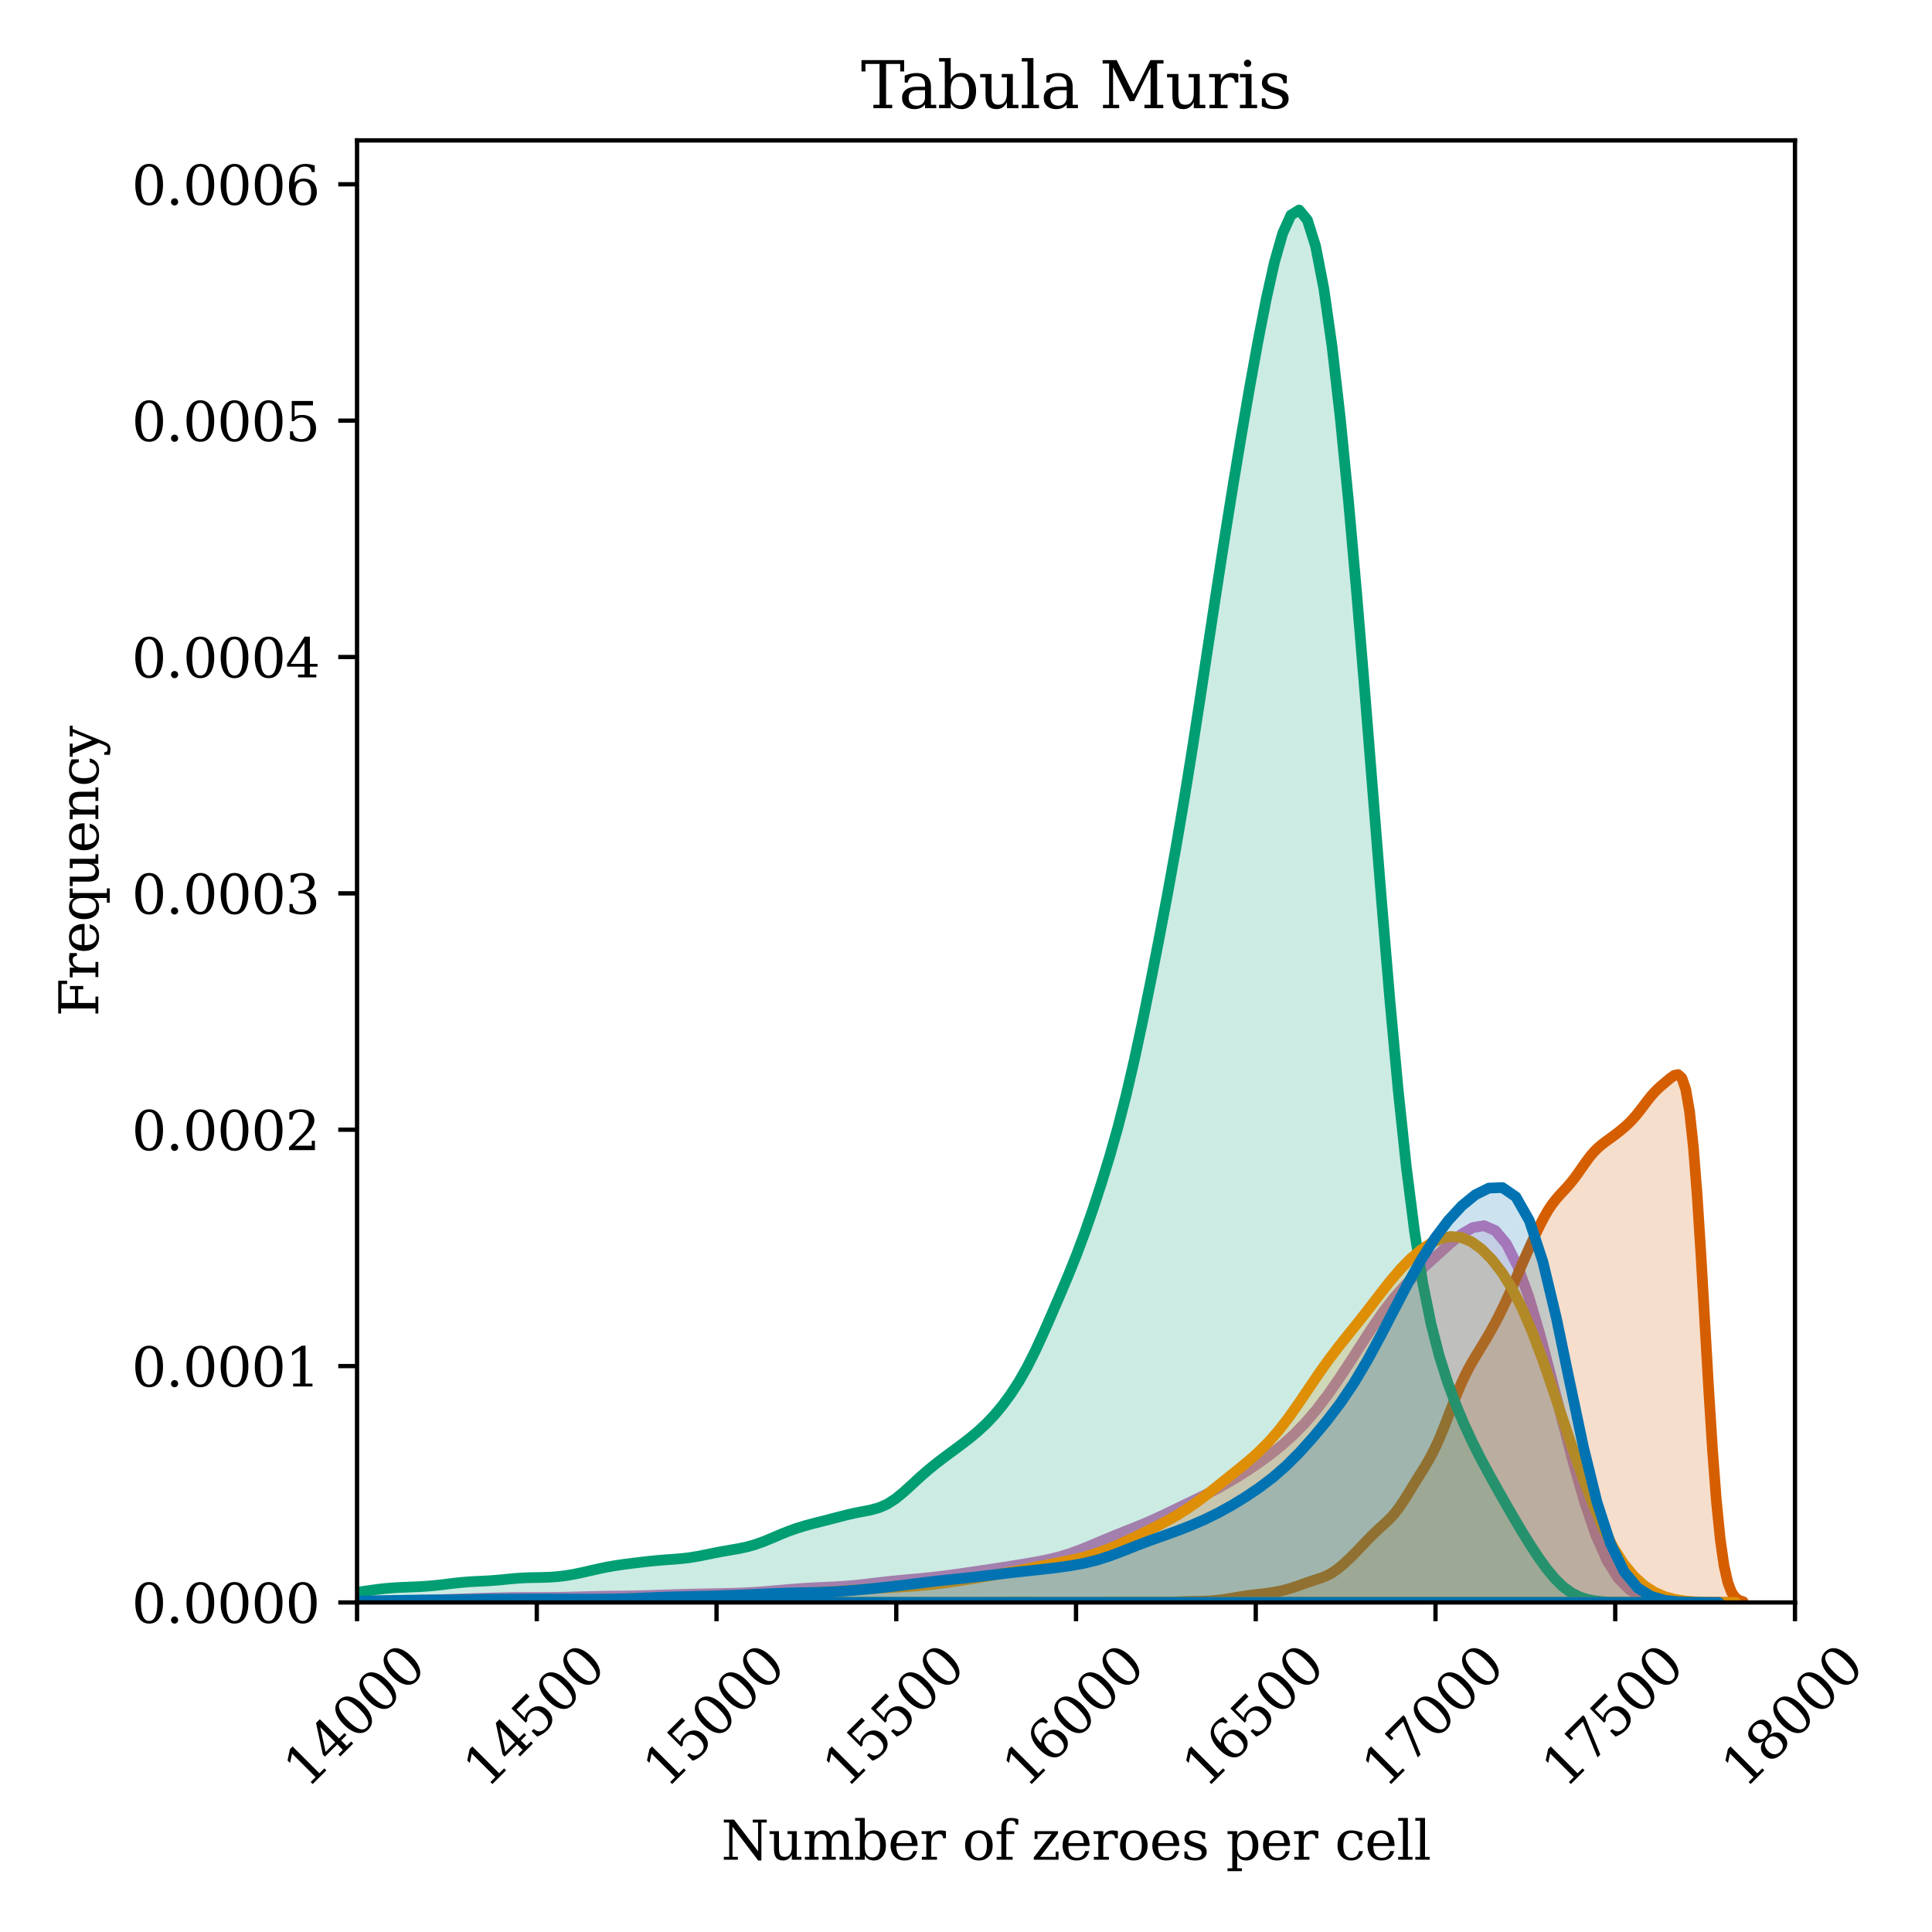<?xml version="1.0" encoding="utf-8" standalone="no"?>
<!DOCTYPE svg PUBLIC "-//W3C//DTD SVG 1.1//EN"
  "http://www.w3.org/Graphics/SVG/1.1/DTD/svg11.dtd">
<svg xmlns:xlink="http://www.w3.org/1999/xlink" width="360pt" height="360pt" viewBox="0 0 360 360" xmlns="http://www.w3.org/2000/svg" version="1.1">
 <defs>
  <style type="text/css">*{stroke-linejoin: round; stroke-linecap: butt}</style>
 </defs>
 <g id="figure_1">
  <g id="patch_1">
   <path d="M 0 360 
L 360 360 
L 360 0 
L 0 0 
z
" style="fill: #ffffff"/>
  </g>
  <g id="axes_1">
   <g id="patch_2">
    <path d="M 66.53 298.591 
L 334.467 298.591 
L 334.467 26.16 
L 66.53 26.16 
z
" style="fill: #ffffff"/>
   </g>
   <g id="PolyCollection_1">
    <path d="M -92.626 298.591 
L -92.626 298.591 
L -90.54 298.591 
L -88.455 298.591 
L -86.369 298.591 
L -84.283 298.591 
L -82.198 298.591 
L -80.112 298.591 
L -78.027 298.591 
L -75.941 298.591 
L -73.855 298.591 
L -71.77 298.591 
L -69.684 298.591 
L -67.599 298.591 
L -65.513 298.591 
L -63.427 298.591 
L -61.342 298.591 
L -59.256 298.591 
L -57.17 298.591 
L -55.085 298.591 
L -52.999 298.591 
L -50.914 298.591 
L -48.828 298.591 
L -46.742 298.591 
L -44.657 298.591 
L -42.571 298.591 
L -40.486 298.591 
L -38.4 298.591 
L -36.314 298.591 
L -34.229 298.591 
L -32.143 298.591 
L -30.057 298.591 
L -27.972 298.591 
L -25.886 298.591 
L -23.801 298.591 
L -21.715 298.591 
L -19.629 298.591 
L -17.544 298.591 
L -15.458 298.591 
L -13.373 298.591 
L -11.287 298.591 
L -9.201 298.591 
L -7.116 298.591 
L -5.03 298.591 
L -2.944 298.591 
L -0.859 298.591 
L 1.227 298.591 
L 3.312 298.591 
L 5.398 298.591 
L 7.484 298.591 
L 9.569 298.591 
L 11.655 298.591 
L 13.74 298.591 
L 15.826 298.591 
L 17.912 298.591 
L 19.997 298.591 
L 22.083 298.591 
L 24.168 298.591 
L 26.254 298.591 
L 28.34 298.591 
L 30.425 298.591 
L 32.511 298.591 
L 34.597 298.591 
L 36.682 298.591 
L 38.768 298.591 
L 40.853 298.591 
L 42.939 298.591 
L 45.025 298.591 
L 47.11 298.591 
L 49.196 298.591 
L 51.281 298.591 
L 53.367 298.591 
L 55.453 298.591 
L 57.538 298.591 
L 59.624 298.591 
L 61.71 298.591 
L 63.795 298.591 
L 65.881 298.591 
L 67.966 298.591 
L 70.052 298.591 
L 72.138 298.591 
L 74.223 298.591 
L 76.309 298.591 
L 78.394 298.591 
L 80.48 298.591 
L 82.566 298.591 
L 84.651 298.591 
L 86.737 298.591 
L 88.823 298.591 
L 90.908 298.591 
L 92.994 298.591 
L 95.079 298.591 
L 97.165 298.591 
L 99.251 298.591 
L 101.336 298.591 
L 103.422 298.591 
L 105.507 298.591 
L 107.593 298.591 
L 109.679 298.591 
L 111.764 298.591 
L 113.85 298.591 
L 115.936 298.591 
L 118.021 298.591 
L 120.107 298.591 
L 122.192 298.591 
L 124.278 298.591 
L 126.364 298.591 
L 128.449 298.591 
L 130.535 298.591 
L 132.62 298.591 
L 134.706 298.591 
L 136.792 298.591 
L 138.877 298.591 
L 140.963 298.591 
L 143.048 298.591 
L 145.134 298.591 
L 147.22 298.591 
L 149.305 298.591 
L 151.391 298.591 
L 153.477 298.591 
L 155.562 298.591 
L 157.648 298.591 
L 159.733 298.591 
L 161.819 298.591 
L 163.905 298.591 
L 165.99 298.591 
L 168.076 298.591 
L 170.161 298.591 
L 172.247 298.591 
L 174.333 298.591 
L 176.418 298.591 
L 178.504 298.591 
L 180.59 298.591 
L 182.675 298.591 
L 184.761 298.591 
L 186.846 298.591 
L 188.932 298.591 
L 191.018 298.591 
L 193.103 298.591 
L 195.189 298.591 
L 197.274 298.591 
L 199.36 298.591 
L 201.446 298.591 
L 203.531 298.591 
L 205.617 298.591 
L 207.703 298.591 
L 209.788 298.591 
L 211.874 298.591 
L 213.959 298.591 
L 216.045 298.591 
L 218.131 298.591 
L 220.216 298.591 
L 222.302 298.591 
L 224.387 298.591 
L 226.473 298.591 
L 228.559 298.591 
L 230.644 298.591 
L 232.73 298.591 
L 234.816 298.591 
L 236.901 298.591 
L 238.987 298.591 
L 241.072 298.591 
L 243.158 298.591 
L 245.244 298.591 
L 247.329 298.591 
L 249.415 298.591 
L 251.5 298.591 
L 253.586 298.591 
L 255.672 298.591 
L 257.757 298.591 
L 259.843 298.591 
L 261.929 298.591 
L 264.014 298.591 
L 266.1 298.591 
L 268.185 298.591 
L 270.271 298.591 
L 272.357 298.591 
L 274.442 298.591 
L 276.528 298.591 
L 278.613 298.591 
L 280.699 298.591 
L 282.785 298.591 
L 284.87 298.591 
L 286.956 298.591 
L 289.041 298.591 
L 291.127 298.591 
L 293.213 298.591 
L 295.298 298.591 
L 297.384 298.591 
L 299.47 298.591 
L 301.555 298.591 
L 303.641 298.591 
L 305.726 298.591 
L 307.812 298.591 
L 309.898 298.591 
L 311.983 298.591 
L 314.069 298.591 
L 316.154 298.591 
L 318.24 298.591 
L 320.326 298.591 
L 322.411 298.591 
L 322.411 298.591 
L 322.411 298.591 
L 320.326 298.59 
L 318.24 298.588 
L 316.154 298.581 
L 314.069 298.561 
L 311.983 298.507 
L 309.898 298.374 
L 307.812 298.068 
L 305.726 297.429 
L 303.641 296.213 
L 301.555 294.11 
L 299.47 290.811 
L 297.384 286.108 
L 295.298 280.003 
L 293.213 272.738 
L 291.127 264.745 
L 289.041 256.551 
L 286.956 248.69 
L 284.87 241.669 
L 282.785 235.924 
L 280.699 231.763 
L 278.613 229.292 
L 276.528 228.387 
L 274.442 228.741 
L 272.357 229.959 
L 270.271 231.653 
L 268.185 233.525 
L 266.1 235.415 
L 264.014 237.322 
L 261.929 239.368 
L 259.843 241.702 
L 257.757 244.4 
L 255.672 247.421 
L 253.586 250.632 
L 251.5 253.879 
L 249.415 257.037 
L 247.329 260.015 
L 245.244 262.742 
L 243.158 265.175 
L 241.072 267.315 
L 238.987 269.197 
L 236.901 270.877 
L 234.816 272.409 
L 232.73 273.832 
L 230.644 275.168 
L 228.559 276.416 
L 226.473 277.567 
L 224.387 278.63 
L 222.302 279.64 
L 220.216 280.642 
L 218.131 281.653 
L 216.045 282.647 
L 213.959 283.587 
L 211.874 284.458 
L 209.788 285.288 
L 207.703 286.121 
L 205.617 286.985 
L 203.531 287.867 
L 201.446 288.721 
L 199.36 289.485 
L 197.274 290.121 
L 195.189 290.627 
L 193.103 291.038 
L 191.018 291.398 
L 188.932 291.737 
L 186.846 292.065 
L 184.761 292.383 
L 182.675 292.693 
L 180.59 292.999 
L 178.504 293.299 
L 176.418 293.585 
L 174.333 293.844 
L 172.247 294.067 
L 170.161 294.26 
L 168.076 294.444 
L 165.99 294.646 
L 163.905 294.879 
L 161.819 295.13 
L 159.733 295.363 
L 157.648 295.548 
L 155.562 295.678 
L 153.477 295.775 
L 151.391 295.872 
L 149.305 295.997 
L 147.22 296.156 
L 145.134 296.339 
L 143.048 296.522 
L 140.963 296.678 
L 138.877 296.796 
L 136.792 296.877 
L 134.706 296.932 
L 132.62 296.974 
L 130.535 297.012 
L 128.449 297.055 
L 126.364 297.11 
L 124.278 297.176 
L 122.192 297.246 
L 120.107 297.309 
L 118.021 297.357 
L 115.936 297.389 
L 113.85 297.415 
L 111.764 297.45 
L 109.679 297.499 
L 107.593 297.557 
L 105.507 297.611 
L 103.422 297.645 
L 101.336 297.658 
L 99.251 297.657 
L 97.165 297.66 
L 95.079 297.682 
L 92.994 297.725 
L 90.908 297.783 
L 88.823 297.848 
L 86.737 297.916 
L 84.651 297.987 
L 82.566 298.06 
L 80.48 298.13 
L 78.394 298.189 
L 76.309 298.232 
L 74.223 298.262 
L 72.138 298.288 
L 70.052 298.315 
L 67.966 298.349 
L 65.881 298.385 
L 63.795 298.416 
L 61.71 298.433 
L 59.624 298.434 
L 57.538 298.423 
L 55.453 298.408 
L 53.367 298.4 
L 51.281 298.401 
L 49.196 298.413 
L 47.11 298.432 
L 45.025 298.452 
L 42.939 298.471 
L 40.853 298.487 
L 38.768 298.497 
L 36.682 298.502 
L 34.597 298.502 
L 32.511 298.499 
L 30.425 298.497 
L 28.34 298.5 
L 26.254 298.506 
L 24.168 298.512 
L 22.083 298.518 
L 19.997 298.524 
L 17.912 298.529 
L 15.826 298.532 
L 13.74 298.532 
L 11.655 298.528 
L 9.569 298.522 
L 7.484 298.52 
L 5.398 298.525 
L 3.312 298.537 
L 1.227 298.553 
L -0.859 298.568 
L -2.944 298.579 
L -5.03 298.586 
L -7.116 298.589 
L -9.201 298.591 
L -11.287 298.591 
L -13.373 298.591 
L -15.458 298.591 
L -17.544 298.591 
L -19.629 298.591 
L -21.715 298.591 
L -23.801 298.591 
L -25.886 298.591 
L -27.972 298.591 
L -30.057 298.591 
L -32.143 298.591 
L -34.229 298.591 
L -36.314 298.591 
L -38.4 298.591 
L -40.486 298.591 
L -42.571 298.591 
L -44.657 298.591 
L -46.742 298.591 
L -48.828 298.591 
L -50.914 298.591 
L -52.999 298.591 
L -55.085 298.591 
L -57.17 298.591 
L -59.256 298.591 
L -61.342 298.591 
L -63.427 298.591 
L -65.513 298.59 
L -67.599 298.588 
L -69.684 298.585 
L -71.77 298.581 
L -73.855 298.577 
L -75.941 298.574 
L -78.027 298.574 
L -80.112 298.577 
L -82.198 298.581 
L -84.283 298.585 
L -86.369 298.588 
L -88.455 298.59 
L -90.54 298.591 
L -92.626 298.591 
z
" clip-path="url(#p141015b0cd)" style="fill: #cc78bc; fill-opacity: 0.2; stroke: #cc78bc; stroke-width: 2"/>
   </g>
   <g id="PolyCollection_2">
    <defs>
     <path id="m0550669fcc" d="M 182.892 -61.409 
L 182.892 -61.409 
L 183.605 -61.409 
L 184.318 -61.409 
L 185.032 -61.409 
L 185.745 -61.409 
L 186.458 -61.409 
L 187.171 -61.409 
L 187.884 -61.409 
L 188.597 -61.409 
L 189.311 -61.409 
L 190.024 -61.409 
L 190.737 -61.409 
L 191.45 -61.409 
L 192.163 -61.409 
L 192.876 -61.409 
L 193.59 -61.409 
L 194.303 -61.409 
L 195.016 -61.409 
L 195.729 -61.409 
L 196.442 -61.409 
L 197.155 -61.409 
L 197.869 -61.409 
L 198.582 -61.409 
L 199.295 -61.409 
L 200.008 -61.409 
L 200.721 -61.409 
L 201.434 -61.409 
L 202.148 -61.409 
L 202.861 -61.409 
L 203.574 -61.409 
L 204.287 -61.409 
L 205 -61.409 
L 205.713 -61.409 
L 206.426 -61.409 
L 207.14 -61.409 
L 207.853 -61.409 
L 208.566 -61.409 
L 209.279 -61.409 
L 209.992 -61.409 
L 210.705 -61.409 
L 211.419 -61.409 
L 212.132 -61.409 
L 212.845 -61.409 
L 213.558 -61.409 
L 214.271 -61.409 
L 214.984 -61.409 
L 215.698 -61.409 
L 216.411 -61.409 
L 217.124 -61.409 
L 217.837 -61.409 
L 218.55 -61.409 
L 219.263 -61.409 
L 219.977 -61.409 
L 220.69 -61.409 
L 221.403 -61.409 
L 222.116 -61.409 
L 222.829 -61.409 
L 223.542 -61.409 
L 224.256 -61.409 
L 224.969 -61.409 
L 225.682 -61.409 
L 226.395 -61.409 
L 227.108 -61.409 
L 227.821 -61.409 
L 228.535 -61.409 
L 229.248 -61.409 
L 229.961 -61.409 
L 230.674 -61.409 
L 231.387 -61.409 
L 232.1 -61.409 
L 232.813 -61.409 
L 233.527 -61.409 
L 234.24 -61.409 
L 234.953 -61.409 
L 235.666 -61.409 
L 236.379 -61.409 
L 237.092 -61.409 
L 237.806 -61.409 
L 238.519 -61.409 
L 239.232 -61.409 
L 239.945 -61.409 
L 240.658 -61.409 
L 241.371 -61.409 
L 242.085 -61.409 
L 242.798 -61.409 
L 243.511 -61.409 
L 244.224 -61.409 
L 244.937 -61.409 
L 245.65 -61.409 
L 246.364 -61.409 
L 247.077 -61.409 
L 247.79 -61.409 
L 248.503 -61.409 
L 249.216 -61.409 
L 249.929 -61.409 
L 250.643 -61.409 
L 251.356 -61.409 
L 252.069 -61.409 
L 252.782 -61.409 
L 253.495 -61.409 
L 254.208 -61.409 
L 254.921 -61.409 
L 255.635 -61.409 
L 256.348 -61.409 
L 257.061 -61.409 
L 257.774 -61.409 
L 258.487 -61.409 
L 259.2 -61.409 
L 259.914 -61.409 
L 260.627 -61.409 
L 261.34 -61.409 
L 262.053 -61.409 
L 262.766 -61.409 
L 263.479 -61.409 
L 264.193 -61.409 
L 264.906 -61.409 
L 265.619 -61.409 
L 266.332 -61.409 
L 267.045 -61.409 
L 267.758 -61.409 
L 268.472 -61.409 
L 269.185 -61.409 
L 269.898 -61.409 
L 270.611 -61.409 
L 271.324 -61.409 
L 272.037 -61.409 
L 272.751 -61.409 
L 273.464 -61.409 
L 274.177 -61.409 
L 274.89 -61.409 
L 275.603 -61.409 
L 276.316 -61.409 
L 277.03 -61.409 
L 277.743 -61.409 
L 278.456 -61.409 
L 279.169 -61.409 
L 279.882 -61.409 
L 280.595 -61.409 
L 281.308 -61.409 
L 282.022 -61.409 
L 282.735 -61.409 
L 283.448 -61.409 
L 284.161 -61.409 
L 284.874 -61.409 
L 285.587 -61.409 
L 286.301 -61.409 
L 287.014 -61.409 
L 287.727 -61.409 
L 288.44 -61.409 
L 289.153 -61.409 
L 289.866 -61.409 
L 290.58 -61.409 
L 291.293 -61.409 
L 292.006 -61.409 
L 292.719 -61.409 
L 293.432 -61.409 
L 294.145 -61.409 
L 294.859 -61.409 
L 295.572 -61.409 
L 296.285 -61.409 
L 296.998 -61.409 
L 297.711 -61.409 
L 298.424 -61.409 
L 299.138 -61.409 
L 299.851 -61.409 
L 300.564 -61.409 
L 301.277 -61.409 
L 301.99 -61.409 
L 302.703 -61.409 
L 303.417 -61.409 
L 304.13 -61.409 
L 304.843 -61.409 
L 305.556 -61.409 
L 306.269 -61.409 
L 306.982 -61.409 
L 307.695 -61.409 
L 308.409 -61.409 
L 309.122 -61.409 
L 309.835 -61.409 
L 310.548 -61.409 
L 311.261 -61.409 
L 311.974 -61.409 
L 312.688 -61.409 
L 313.401 -61.409 
L 314.114 -61.409 
L 314.827 -61.409 
L 315.54 -61.409 
L 316.253 -61.409 
L 316.967 -61.409 
L 317.68 -61.409 
L 318.393 -61.409 
L 319.106 -61.409 
L 319.819 -61.409 
L 320.532 -61.409 
L 321.246 -61.409 
L 321.959 -61.409 
L 322.672 -61.409 
L 323.385 -61.409 
L 324.098 -61.409 
L 324.811 -61.409 
L 324.811 -61.552 
L 324.811 -61.552 
L 324.098 -61.772 
L 323.385 -62.26 
L 322.672 -63.253 
L 321.959 -65.107 
L 321.246 -68.278 
L 320.532 -73.251 
L 319.819 -80.395 
L 319.106 -89.787 
L 318.393 -101.08 
L 317.68 -113.478 
L 316.967 -125.869 
L 316.253 -137.097 
L 315.54 -146.252 
L 314.827 -152.877 
L 314.114 -157.017 
L 313.401 -159.106 
L 312.688 -159.771 
L 311.974 -159.622 
L 311.261 -159.12 
L 310.548 -158.526 
L 309.835 -157.927 
L 309.122 -157.306 
L 308.409 -156.614 
L 307.695 -155.817 
L 306.982 -154.926 
L 306.269 -153.981 
L 305.556 -153.04 
L 304.843 -152.152 
L 304.13 -151.346 
L 303.417 -150.625 
L 302.703 -149.974 
L 301.99 -149.375 
L 301.277 -148.813 
L 300.564 -148.277 
L 299.851 -147.758 
L 299.138 -147.24 
L 298.424 -146.693 
L 297.711 -146.079 
L 296.998 -145.362 
L 296.285 -144.524 
L 295.572 -143.576 
L 294.859 -142.561 
L 294.145 -141.533 
L 293.432 -140.549 
L 292.719 -139.64 
L 292.006 -138.813 
L 291.293 -138.041 
L 290.58 -137.275 
L 289.866 -136.456 
L 289.153 -135.526 
L 288.44 -134.446 
L 287.727 -133.209 
L 287.014 -131.838 
L 286.301 -130.371 
L 285.587 -128.846 
L 284.874 -127.281 
L 284.161 -125.68 
L 283.448 -124.043 
L 282.735 -122.378 
L 282.022 -120.712 
L 281.308 -119.079 
L 280.595 -117.507 
L 279.882 -116.01 
L 279.169 -114.586 
L 278.456 -113.23 
L 277.743 -111.932 
L 277.03 -110.692 
L 276.316 -109.501 
L 275.603 -108.342 
L 274.89 -107.181 
L 274.177 -105.97 
L 273.464 -104.663 
L 272.751 -103.221 
L 272.037 -101.632 
L 271.324 -99.906 
L 270.611 -98.079 
L 269.898 -96.207 
L 269.185 -94.354 
L 268.472 -92.586 
L 267.758 -90.951 
L 267.045 -89.471 
L 266.332 -88.136 
L 265.619 -86.913 
L 264.906 -85.752 
L 264.193 -84.61 
L 263.479 -83.458 
L 262.766 -82.294 
L 262.053 -81.136 
L 261.34 -80.022 
L 260.627 -78.989 
L 259.914 -78.066 
L 259.2 -77.257 
L 258.487 -76.544 
L 257.774 -75.889 
L 257.061 -75.249 
L 256.348 -74.589 
L 255.635 -73.895 
L 254.921 -73.166 
L 254.208 -72.416 
L 253.495 -71.663 
L 252.782 -70.921 
L 252.069 -70.199 
L 251.356 -69.502 
L 250.643 -68.835 
L 249.929 -68.209 
L 249.216 -67.635 
L 248.503 -67.127 
L 247.79 -66.696 
L 247.077 -66.34 
L 246.364 -66.049 
L 245.65 -65.802 
L 244.937 -65.574 
L 244.224 -65.345 
L 243.511 -65.103 
L 242.798 -64.848 
L 242.085 -64.588 
L 241.371 -64.335 
L 240.658 -64.099 
L 239.945 -63.887 
L 239.232 -63.701 
L 238.519 -63.537 
L 237.806 -63.394 
L 237.092 -63.269 
L 236.379 -63.159 
L 235.666 -63.064 
L 234.953 -62.979 
L 234.24 -62.898 
L 233.527 -62.815 
L 232.813 -62.727 
L 232.1 -62.629 
L 231.387 -62.521 
L 230.674 -62.404 
L 229.961 -62.283 
L 229.248 -62.162 
L 228.535 -62.046 
L 227.821 -61.94 
L 227.108 -61.848 
L 226.395 -61.774 
L 225.682 -61.718 
L 224.969 -61.679 
L 224.256 -61.654 
L 223.542 -61.637 
L 222.829 -61.624 
L 222.116 -61.61 
L 221.403 -61.594 
L 220.69 -61.574 
L 219.977 -61.552 
L 219.263 -61.529 
L 218.55 -61.509 
L 217.837 -61.491 
L 217.124 -61.476 
L 216.411 -61.466 
L 215.698 -61.46 
L 214.984 -61.457 
L 214.271 -61.457 
L 213.558 -61.458 
L 212.845 -61.459 
L 212.132 -61.46 
L 211.419 -61.46 
L 210.705 -61.46 
L 209.992 -61.459 
L 209.279 -61.456 
L 208.566 -61.452 
L 207.853 -61.446 
L 207.14 -61.439 
L 206.426 -61.432 
L 205.713 -61.425 
L 205 -61.419 
L 204.287 -61.415 
L 203.574 -61.412 
L 202.861 -61.411 
L 202.148 -61.41 
L 201.434 -61.409 
L 200.721 -61.409 
L 200.008 -61.409 
L 199.295 -61.409 
L 198.582 -61.409 
L 197.869 -61.409 
L 197.155 -61.409 
L 196.442 -61.41 
L 195.729 -61.412 
L 195.016 -61.414 
L 194.303 -61.418 
L 193.59 -61.423 
L 192.876 -61.429 
L 192.163 -61.435 
L 191.45 -61.441 
L 190.737 -61.445 
L 190.024 -61.446 
L 189.311 -61.444 
L 188.597 -61.439 
L 187.884 -61.432 
L 187.171 -61.426 
L 186.458 -61.42 
L 185.745 -61.416 
L 185.032 -61.413 
L 184.318 -61.411 
L 183.605 -61.41 
L 182.892 -61.409 
z
" style="stroke: #d55e00; stroke-width: 2"/>
    </defs>
    <g clip-path="url(#p141015b0cd)">
     <use xlink:href="#m0550669fcc" x="0" y="360" style="fill: #d55e00; fill-opacity: 0.2; stroke: #d55e00; stroke-width: 2"/>
    </g>
   </g>
   <g id="PolyCollection_3">
    <defs>
     <path id="mdb01f93ee7" d="M 0.98 -61.409 
L 0.98 -61.409 
L 2.515 -61.409 
L 4.051 -61.409 
L 5.587 -61.409 
L 7.122 -61.409 
L 8.658 -61.409 
L 10.194 -61.409 
L 11.729 -61.409 
L 13.265 -61.409 
L 14.8 -61.409 
L 16.336 -61.409 
L 17.872 -61.409 
L 19.407 -61.409 
L 20.943 -61.409 
L 22.479 -61.409 
L 24.014 -61.409 
L 25.55 -61.409 
L 27.086 -61.409 
L 28.621 -61.409 
L 30.157 -61.409 
L 31.693 -61.409 
L 33.228 -61.409 
L 34.764 -61.409 
L 36.3 -61.409 
L 37.835 -61.409 
L 39.371 -61.409 
L 40.907 -61.409 
L 42.442 -61.409 
L 43.978 -61.409 
L 45.514 -61.409 
L 47.049 -61.409 
L 48.585 -61.409 
L 50.121 -61.409 
L 51.656 -61.409 
L 53.192 -61.409 
L 54.727 -61.409 
L 56.263 -61.409 
L 57.799 -61.409 
L 59.334 -61.409 
L 60.87 -61.409 
L 62.406 -61.409 
L 63.941 -61.409 
L 65.477 -61.409 
L 67.013 -61.409 
L 68.548 -61.409 
L 70.084 -61.409 
L 71.62 -61.409 
L 73.155 -61.409 
L 74.691 -61.409 
L 76.227 -61.409 
L 77.762 -61.409 
L 79.298 -61.409 
L 80.834 -61.409 
L 82.369 -61.409 
L 83.905 -61.409 
L 85.441 -61.409 
L 86.976 -61.409 
L 88.512 -61.409 
L 90.048 -61.409 
L 91.583 -61.409 
L 93.119 -61.409 
L 94.654 -61.409 
L 96.19 -61.409 
L 97.726 -61.409 
L 99.261 -61.409 
L 100.797 -61.409 
L 102.333 -61.409 
L 103.868 -61.409 
L 105.404 -61.409 
L 106.94 -61.409 
L 108.475 -61.409 
L 110.011 -61.409 
L 111.547 -61.409 
L 113.082 -61.409 
L 114.618 -61.409 
L 116.154 -61.409 
L 117.689 -61.409 
L 119.225 -61.409 
L 120.761 -61.409 
L 122.296 -61.409 
L 123.832 -61.409 
L 125.368 -61.409 
L 126.903 -61.409 
L 128.439 -61.409 
L 129.974 -61.409 
L 131.51 -61.409 
L 133.046 -61.409 
L 134.581 -61.409 
L 136.117 -61.409 
L 137.653 -61.409 
L 139.188 -61.409 
L 140.724 -61.409 
L 142.26 -61.409 
L 143.795 -61.409 
L 145.331 -61.409 
L 146.867 -61.409 
L 148.402 -61.409 
L 149.938 -61.409 
L 151.474 -61.409 
L 153.009 -61.409 
L 154.545 -61.409 
L 156.081 -61.409 
L 157.616 -61.409 
L 159.152 -61.409 
L 160.688 -61.409 
L 162.223 -61.409 
L 163.759 -61.409 
L 165.295 -61.409 
L 166.83 -61.409 
L 168.366 -61.409 
L 169.901 -61.409 
L 171.437 -61.409 
L 172.973 -61.409 
L 174.508 -61.409 
L 176.044 -61.409 
L 177.58 -61.409 
L 179.115 -61.409 
L 180.651 -61.409 
L 182.187 -61.409 
L 183.722 -61.409 
L 185.258 -61.409 
L 186.794 -61.409 
L 188.329 -61.409 
L 189.865 -61.409 
L 191.401 -61.409 
L 192.936 -61.409 
L 194.472 -61.409 
L 196.008 -61.409 
L 197.543 -61.409 
L 199.079 -61.409 
L 200.615 -61.409 
L 202.15 -61.409 
L 203.686 -61.409 
L 205.222 -61.409 
L 206.757 -61.409 
L 208.293 -61.409 
L 209.828 -61.409 
L 211.364 -61.409 
L 212.9 -61.409 
L 214.435 -61.409 
L 215.971 -61.409 
L 217.507 -61.409 
L 219.042 -61.409 
L 220.578 -61.409 
L 222.114 -61.409 
L 223.649 -61.409 
L 225.185 -61.409 
L 226.721 -61.409 
L 228.256 -61.409 
L 229.792 -61.409 
L 231.328 -61.409 
L 232.863 -61.409 
L 234.399 -61.409 
L 235.935 -61.409 
L 237.47 -61.409 
L 239.006 -61.409 
L 240.542 -61.409 
L 242.077 -61.409 
L 243.613 -61.409 
L 245.149 -61.409 
L 246.684 -61.409 
L 248.22 -61.409 
L 249.755 -61.409 
L 251.291 -61.409 
L 252.827 -61.409 
L 254.362 -61.409 
L 255.898 -61.409 
L 257.434 -61.409 
L 258.969 -61.409 
L 260.505 -61.409 
L 262.041 -61.409 
L 263.576 -61.409 
L 265.112 -61.409 
L 266.648 -61.409 
L 268.183 -61.409 
L 269.719 -61.409 
L 271.255 -61.409 
L 272.79 -61.409 
L 274.326 -61.409 
L 275.862 -61.409 
L 277.397 -61.409 
L 278.933 -61.409 
L 280.469 -61.409 
L 282.004 -61.409 
L 283.54 -61.409 
L 285.076 -61.409 
L 286.611 -61.409 
L 288.147 -61.409 
L 289.682 -61.409 
L 291.218 -61.409 
L 292.754 -61.409 
L 294.289 -61.409 
L 295.825 -61.409 
L 297.361 -61.409 
L 298.896 -61.409 
L 300.432 -61.409 
L 301.968 -61.409 
L 303.503 -61.409 
L 305.039 -61.409 
L 306.575 -61.409 
L 306.575 -61.409 
L 306.575 -61.409 
L 305.039 -61.411 
L 303.503 -61.416 
L 301.968 -61.43 
L 300.432 -61.462 
L 298.896 -61.534 
L 297.361 -61.682 
L 295.825 -61.964 
L 294.289 -62.457 
L 292.754 -63.243 
L 291.218 -64.383 
L 289.682 -65.898 
L 288.147 -67.756 
L 286.611 -69.89 
L 285.076 -72.229 
L 283.54 -74.717 
L 282.004 -77.31 
L 280.469 -79.973 
L 278.933 -82.681 
L 277.397 -85.439 
L 275.862 -88.301 
L 274.326 -91.348 
L 272.79 -94.668 
L 271.255 -98.342 
L 269.719 -102.493 
L 268.183 -107.358 
L 266.648 -113.329 
L 265.112 -120.905 
L 263.576 -130.565 
L 262.041 -142.627 
L 260.505 -157.134 
L 258.969 -173.811 
L 257.434 -192.103 
L 255.898 -211.269 
L 254.362 -230.515 
L 252.827 -249.108 
L 251.291 -266.432 
L 249.755 -281.99 
L 248.22 -295.364 
L 246.684 -306.175 
L 245.149 -314.113 
L 243.613 -319.002 
L 242.077 -320.867 
L 240.542 -319.92 
L 239.006 -316.518 
L 237.47 -311.118 
L 235.935 -304.233 
L 234.399 -296.36 
L 232.863 -287.879 
L 231.328 -278.993 
L 229.792 -269.759 
L 228.256 -260.173 
L 226.721 -250.261 
L 225.185 -240.136 
L 223.649 -229.994 
L 222.114 -220.079 
L 220.578 -210.598 
L 219.042 -201.644 
L 217.507 -193.177 
L 215.971 -185.074 
L 214.435 -177.235 
L 212.9 -169.667 
L 211.364 -162.499 
L 209.828 -155.889 
L 208.293 -149.909 
L 206.757 -144.493 
L 205.222 -139.489 
L 203.686 -134.783 
L 202.15 -130.357 
L 200.615 -126.24 
L 199.079 -122.412 
L 197.543 -118.771 
L 196.008 -115.206 
L 194.472 -111.699 
L 192.936 -108.348 
L 191.401 -105.284 
L 189.865 -102.579 
L 188.329 -100.213 
L 186.794 -98.13 
L 185.258 -96.289 
L 183.722 -94.674 
L 182.187 -93.256 
L 180.651 -91.986 
L 179.115 -90.803 
L 177.58 -89.661 
L 176.044 -88.525 
L 174.508 -87.357 
L 172.973 -86.114 
L 171.437 -84.771 
L 169.901 -83.354 
L 168.366 -81.952 
L 166.83 -80.7 
L 165.295 -79.72 
L 163.759 -79.052 
L 162.223 -78.634 
L 160.688 -78.336 
L 159.152 -78.036 
L 157.616 -77.68 
L 156.081 -77.282 
L 154.545 -76.881 
L 153.009 -76.492 
L 151.474 -76.103 
L 149.938 -75.684 
L 148.402 -75.21 
L 146.867 -74.66 
L 145.331 -74.041 
L 143.795 -73.384 
L 142.26 -72.75 
L 140.724 -72.2 
L 139.188 -71.766 
L 137.653 -71.439 
L 136.117 -71.173 
L 134.581 -70.91 
L 133.046 -70.616 
L 131.51 -70.298 
L 129.974 -69.995 
L 128.439 -69.747 
L 126.903 -69.571 
L 125.368 -69.447 
L 123.832 -69.337 
L 122.296 -69.209 
L 120.761 -69.052 
L 119.225 -68.875 
L 117.689 -68.688 
L 116.154 -68.491 
L 114.618 -68.268 
L 113.082 -68 
L 111.547 -67.683 
L 110.011 -67.333 
L 108.475 -66.981 
L 106.94 -66.661 
L 105.404 -66.401 
L 103.868 -66.216 
L 102.333 -66.109 
L 100.797 -66.062 
L 99.261 -66.039 
L 97.726 -65.993 
L 96.19 -65.896 
L 94.654 -65.754 
L 93.119 -65.601 
L 91.583 -65.475 
L 90.048 -65.387 
L 88.512 -65.315 
L 86.976 -65.223 
L 85.441 -65.085 
L 83.905 -64.906 
L 82.369 -64.716 
L 80.834 -64.548 
L 79.298 -64.42 
L 77.762 -64.332 
L 76.227 -64.27 
L 74.691 -64.21 
L 73.155 -64.124 
L 71.62 -63.992 
L 70.084 -63.808 
L 68.548 -63.59 
L 67.013 -63.37 
L 65.477 -63.175 
L 63.941 -63.019 
L 62.406 -62.896 
L 60.87 -62.797 
L 59.334 -62.713 
L 57.799 -62.639 
L 56.263 -62.568 
L 54.727 -62.488 
L 53.192 -62.389 
L 51.656 -62.271 
L 50.121 -62.146 
L 48.585 -62.031 
L 47.049 -61.937 
L 45.514 -61.864 
L 43.978 -61.81 
L 42.442 -61.769 
L 40.907 -61.739 
L 39.371 -61.725 
L 37.835 -61.731 
L 36.3 -61.759 
L 34.764 -61.799 
L 33.228 -61.837 
L 31.693 -61.861 
L 30.157 -61.863 
L 28.621 -61.848 
L 27.086 -61.822 
L 25.55 -61.792 
L 24.014 -61.763 
L 22.479 -61.737 
L 20.943 -61.717 
L 19.407 -61.704 
L 17.872 -61.694 
L 16.336 -61.681 
L 14.8 -61.657 
L 13.265 -61.618 
L 11.729 -61.569 
L 10.194 -61.518 
L 8.658 -61.474 
L 7.122 -61.443 
L 5.587 -61.424 
L 4.051 -61.415 
L 2.515 -61.411 
L 0.98 -61.409 
z
" style="stroke: #029e73; stroke-width: 2"/>
    </defs>
    <g clip-path="url(#p141015b0cd)">
     <use xlink:href="#mdb01f93ee7" x="0" y="360" style="fill: #029e73; fill-opacity: 0.2; stroke: #029e73; stroke-width: 2"/>
    </g>
   </g>
   <g id="PolyCollection_4">
    <path d="M -53.738 298.591 
L -53.738 298.591 
L -51.843 298.591 
L -49.948 298.591 
L -48.052 298.591 
L -46.157 298.591 
L -44.261 298.591 
L -42.366 298.591 
L -40.471 298.591 
L -38.575 298.591 
L -36.68 298.591 
L -34.784 298.591 
L -32.889 298.591 
L -30.994 298.591 
L -29.098 298.591 
L -27.203 298.591 
L -25.307 298.591 
L -23.412 298.591 
L -21.517 298.591 
L -19.621 298.591 
L -17.726 298.591 
L -15.83 298.591 
L -13.935 298.591 
L -12.04 298.591 
L -10.144 298.591 
L -8.249 298.591 
L -6.353 298.591 
L -4.458 298.591 
L -2.563 298.591 
L -0.667 298.591 
L 1.228 298.591 
L 3.124 298.591 
L 5.019 298.591 
L 6.914 298.591 
L 8.81 298.591 
L 10.705 298.591 
L 12.601 298.591 
L 14.496 298.591 
L 16.391 298.591 
L 18.287 298.591 
L 20.182 298.591 
L 22.078 298.591 
L 23.973 298.591 
L 25.868 298.591 
L 27.764 298.591 
L 29.659 298.591 
L 31.555 298.591 
L 33.45 298.591 
L 35.345 298.591 
L 37.241 298.591 
L 39.136 298.591 
L 41.032 298.591 
L 42.927 298.591 
L 44.822 298.591 
L 46.718 298.591 
L 48.613 298.591 
L 50.509 298.591 
L 52.404 298.591 
L 54.299 298.591 
L 56.195 298.591 
L 58.09 298.591 
L 59.986 298.591 
L 61.881 298.591 
L 63.776 298.591 
L 65.672 298.591 
L 67.567 298.591 
L 69.463 298.591 
L 71.358 298.591 
L 73.253 298.591 
L 75.149 298.591 
L 77.044 298.591 
L 78.94 298.591 
L 80.835 298.591 
L 82.731 298.591 
L 84.626 298.591 
L 86.521 298.591 
L 88.417 298.591 
L 90.312 298.591 
L 92.208 298.591 
L 94.103 298.591 
L 95.998 298.591 
L 97.894 298.591 
L 99.789 298.591 
L 101.685 298.591 
L 103.58 298.591 
L 105.475 298.591 
L 107.371 298.591 
L 109.266 298.591 
L 111.162 298.591 
L 113.057 298.591 
L 114.952 298.591 
L 116.848 298.591 
L 118.743 298.591 
L 120.639 298.591 
L 122.534 298.591 
L 124.429 298.591 
L 126.325 298.591 
L 128.22 298.591 
L 130.116 298.591 
L 132.011 298.591 
L 133.906 298.591 
L 135.802 298.591 
L 137.697 298.591 
L 139.593 298.591 
L 141.488 298.591 
L 143.383 298.591 
L 145.279 298.591 
L 147.174 298.591 
L 149.07 298.591 
L 150.965 298.591 
L 152.86 298.591 
L 154.756 298.591 
L 156.651 298.591 
L 158.547 298.591 
L 160.442 298.591 
L 162.337 298.591 
L 164.233 298.591 
L 166.128 298.591 
L 168.024 298.591 
L 169.919 298.591 
L 171.814 298.591 
L 173.71 298.591 
L 175.605 298.591 
L 177.501 298.591 
L 179.396 298.591 
L 181.291 298.591 
L 183.187 298.591 
L 185.082 298.591 
L 186.978 298.591 
L 188.873 298.591 
L 190.768 298.591 
L 192.664 298.591 
L 194.559 298.591 
L 196.455 298.591 
L 198.35 298.591 
L 200.245 298.591 
L 202.141 298.591 
L 204.036 298.591 
L 205.932 298.591 
L 207.827 298.591 
L 209.722 298.591 
L 211.618 298.591 
L 213.513 298.591 
L 215.409 298.591 
L 217.304 298.591 
L 219.199 298.591 
L 221.095 298.591 
L 222.99 298.591 
L 224.886 298.591 
L 226.781 298.591 
L 228.676 298.591 
L 230.572 298.591 
L 232.467 298.591 
L 234.363 298.591 
L 236.258 298.591 
L 238.153 298.591 
L 240.049 298.591 
L 241.944 298.591 
L 243.84 298.591 
L 245.735 298.591 
L 247.63 298.591 
L 249.526 298.591 
L 251.421 298.591 
L 253.317 298.591 
L 255.212 298.591 
L 257.107 298.591 
L 259.003 298.591 
L 260.898 298.591 
L 262.794 298.591 
L 264.689 298.591 
L 266.584 298.591 
L 268.48 298.591 
L 270.375 298.591 
L 272.271 298.591 
L 274.166 298.591 
L 276.061 298.591 
L 277.957 298.591 
L 279.852 298.591 
L 281.748 298.591 
L 283.643 298.591 
L 285.538 298.591 
L 287.434 298.591 
L 289.329 298.591 
L 291.225 298.591 
L 293.12 298.591 
L 295.015 298.591 
L 296.911 298.591 
L 298.806 298.591 
L 300.702 298.591 
L 302.597 298.591 
L 304.492 298.591 
L 306.388 298.591 
L 308.283 298.591 
L 310.179 298.591 
L 312.074 298.591 
L 313.969 298.591 
L 315.865 298.591 
L 317.76 298.591 
L 319.656 298.591 
L 321.551 298.591 
L 323.446 298.591 
L 323.446 298.59 
L 323.446 298.59 
L 321.551 298.587 
L 319.656 298.576 
L 317.76 298.546 
L 315.865 298.473 
L 313.969 298.316 
L 312.074 298.016 
L 310.179 297.498 
L 308.283 296.675 
L 306.388 295.457 
L 304.492 293.749 
L 302.597 291.458 
L 300.702 288.503 
L 298.806 284.838 
L 296.911 280.483 
L 295.015 275.532 
L 293.12 270.143 
L 291.225 264.5 
L 289.329 258.814 
L 287.434 253.319 
L 285.538 248.261 
L 283.643 243.836 
L 281.748 240.125 
L 279.852 237.092 
L 277.957 234.65 
L 276.061 232.741 
L 274.166 231.37 
L 272.271 230.579 
L 270.375 230.395 
L 268.48 230.79 
L 266.584 231.679 
L 264.689 232.965 
L 262.794 234.589 
L 260.898 236.532 
L 259.003 238.761 
L 257.107 241.181 
L 255.212 243.657 
L 253.317 246.081 
L 251.421 248.44 
L 249.526 250.811 
L 247.63 253.299 
L 245.735 255.959 
L 243.84 258.75 
L 241.944 261.556 
L 240.049 264.236 
L 238.153 266.678 
L 236.258 268.83 
L 234.363 270.705 
L 232.467 272.371 
L 230.572 273.923 
L 228.676 275.445 
L 226.781 276.97 
L 224.886 278.475 
L 222.99 279.908 
L 221.095 281.224 
L 219.199 282.407 
L 217.304 283.475 
L 215.409 284.464 
L 213.513 285.413 
L 211.618 286.338 
L 209.722 287.235 
L 207.827 288.08 
L 205.932 288.849 
L 204.036 289.523 
L 202.141 290.092 
L 200.245 290.564 
L 198.35 290.965 
L 196.455 291.333 
L 194.559 291.697 
L 192.664 292.067 
L 190.768 292.441 
L 188.873 292.81 
L 186.978 293.166 
L 185.082 293.507 
L 183.187 293.835 
L 181.291 294.151 
L 179.396 294.457 
L 177.501 294.746 
L 175.605 295.01 
L 173.71 295.241 
L 171.814 295.432 
L 169.919 295.582 
L 168.024 295.699 
L 166.128 295.8 
L 164.233 295.908 
L 162.337 296.038 
L 160.442 296.189 
L 158.547 296.342 
L 156.651 296.476 
L 154.756 296.584 
L 152.86 296.68 
L 150.965 296.784 
L 149.07 296.904 
L 147.174 297.031 
L 145.279 297.144 
L 143.383 297.227 
L 141.488 297.276 
L 139.593 297.302 
L 137.697 297.319 
L 135.802 297.341 
L 133.906 297.38 
L 132.011 297.44 
L 130.116 297.517 
L 128.22 297.601 
L 126.325 297.677 
L 124.429 297.736 
L 122.534 297.78 
L 120.639 297.817 
L 118.743 297.858 
L 116.848 297.908 
L 114.952 297.963 
L 113.057 298.017 
L 111.162 298.065 
L 109.266 298.104 
L 107.371 298.136 
L 105.475 298.165 
L 103.58 298.193 
L 101.685 298.222 
L 99.789 298.251 
L 97.894 298.28 
L 95.998 298.306 
L 94.103 298.325 
L 92.208 298.336 
L 90.312 298.345 
L 88.417 298.356 
L 86.521 298.373 
L 84.626 298.393 
L 82.731 298.411 
L 80.835 298.423 
L 78.94 298.431 
L 77.044 298.436 
L 75.149 298.44 
L 73.253 298.444 
L 71.358 298.447 
L 69.463 298.452 
L 67.567 298.46 
L 65.672 298.47 
L 63.776 298.479 
L 61.881 298.482 
L 59.986 298.48 
L 58.09 298.477 
L 56.195 298.478 
L 54.299 298.485 
L 52.404 298.497 
L 50.509 298.509 
L 48.613 298.519 
L 46.718 298.527 
L 44.822 298.531 
L 42.927 298.533 
L 41.032 298.53 
L 39.136 298.524 
L 37.241 298.517 
L 35.345 298.509 
L 33.45 298.505 
L 31.555 298.505 
L 29.659 298.506 
L 27.764 298.505 
L 25.868 298.5 
L 23.973 298.495 
L 22.078 298.495 
L 20.182 298.504 
L 18.287 298.519 
L 16.391 298.538 
L 14.496 298.553 
L 12.601 298.559 
L 10.705 298.557 
L 8.81 298.549 
L 6.914 298.54 
L 5.019 298.534 
L 3.124 298.534 
L 1.228 298.538 
L -0.667 298.545 
L -2.563 298.553 
L -4.458 298.561 
L -6.353 298.568 
L -8.249 298.573 
L -10.144 298.575 
L -12.04 298.575 
L -13.935 298.573 
L -15.83 298.571 
L -17.726 298.572 
L -19.621 298.576 
L -21.517 298.581 
L -23.412 298.585 
L -25.307 298.588 
L -27.203 298.59 
L -29.098 298.59 
L -30.994 298.588 
L -32.889 298.585 
L -34.784 298.581 
L -36.68 298.576 
L -38.575 298.572 
L -40.471 298.572 
L -42.366 298.574 
L -44.261 298.579 
L -46.157 298.583 
L -48.052 298.587 
L -49.948 298.589 
L -51.843 298.591 
L -53.738 298.591 
z
" clip-path="url(#p141015b0cd)" style="fill: #de8f05; fill-opacity: 0.2; stroke: #de8f05; stroke-width: 2"/>
   </g>
   <g id="PolyCollection_5">
    <path d="M -181.172 298.591 
L -181.172 298.591 
L -178.652 298.591 
L -176.132 298.591 
L -173.613 298.591 
L -171.093 298.591 
L -168.573 298.591 
L -166.053 298.591 
L -163.533 298.591 
L -161.014 298.591 
L -158.494 298.591 
L -155.974 298.591 
L -153.454 298.591 
L -150.935 298.591 
L -148.415 298.591 
L -145.895 298.591 
L -143.375 298.591 
L -140.856 298.591 
L -138.336 298.591 
L -135.816 298.591 
L -133.296 298.591 
L -130.777 298.591 
L -128.257 298.591 
L -125.737 298.591 
L -123.217 298.591 
L -120.698 298.591 
L -118.178 298.591 
L -115.658 298.591 
L -113.138 298.591 
L -110.619 298.591 
L -108.099 298.591 
L -105.579 298.591 
L -103.059 298.591 
L -100.539 298.591 
L -98.02 298.591 
L -95.5 298.591 
L -92.98 298.591 
L -90.46 298.591 
L -87.941 298.591 
L -85.421 298.591 
L -82.901 298.591 
L -80.381 298.591 
L -77.862 298.591 
L -75.342 298.591 
L -72.822 298.591 
L -70.302 298.591 
L -67.783 298.591 
L -65.263 298.591 
L -62.743 298.591 
L -60.223 298.591 
L -57.704 298.591 
L -55.184 298.591 
L -52.664 298.591 
L -50.144 298.591 
L -47.625 298.591 
L -45.105 298.591 
L -42.585 298.591 
L -40.065 298.591 
L -37.545 298.591 
L -35.026 298.591 
L -32.506 298.591 
L -29.986 298.591 
L -27.466 298.591 
L -24.947 298.591 
L -22.427 298.591 
L -19.907 298.591 
L -17.387 298.591 
L -14.868 298.591 
L -12.348 298.591 
L -9.828 298.591 
L -7.308 298.591 
L -4.789 298.591 
L -2.269 298.591 
L 0.251 298.591 
L 2.771 298.591 
L 5.29 298.591 
L 7.81 298.591 
L 10.33 298.591 
L 12.85 298.591 
L 15.369 298.591 
L 17.889 298.591 
L 20.409 298.591 
L 22.929 298.591 
L 25.448 298.591 
L 27.968 298.591 
L 30.488 298.591 
L 33.008 298.591 
L 35.528 298.591 
L 38.047 298.591 
L 40.567 298.591 
L 43.087 298.591 
L 45.607 298.591 
L 48.126 298.591 
L 50.646 298.591 
L 53.166 298.591 
L 55.686 298.591 
L 58.205 298.591 
L 60.725 298.591 
L 63.245 298.591 
L 65.765 298.591 
L 68.284 298.591 
L 70.804 298.591 
L 73.324 298.591 
L 75.844 298.591 
L 78.363 298.591 
L 80.883 298.591 
L 83.403 298.591 
L 85.923 298.591 
L 88.442 298.591 
L 90.962 298.591 
L 93.482 298.591 
L 96.002 298.591 
L 98.522 298.591 
L 101.041 298.591 
L 103.561 298.591 
L 106.081 298.591 
L 108.601 298.591 
L 111.12 298.591 
L 113.64 298.591 
L 116.16 298.591 
L 118.68 298.591 
L 121.199 298.591 
L 123.719 298.591 
L 126.239 298.591 
L 128.759 298.591 
L 131.278 298.591 
L 133.798 298.591 
L 136.318 298.591 
L 138.838 298.591 
L 141.357 298.591 
L 143.877 298.591 
L 146.397 298.591 
L 148.917 298.591 
L 151.436 298.591 
L 153.956 298.591 
L 156.476 298.591 
L 158.996 298.591 
L 161.516 298.591 
L 164.035 298.591 
L 166.555 298.591 
L 169.075 298.591 
L 171.595 298.591 
L 174.114 298.591 
L 176.634 298.591 
L 179.154 298.591 
L 181.674 298.591 
L 184.193 298.591 
L 186.713 298.591 
L 189.233 298.591 
L 191.753 298.591 
L 194.272 298.591 
L 196.792 298.591 
L 199.312 298.591 
L 201.832 298.591 
L 204.351 298.591 
L 206.871 298.591 
L 209.391 298.591 
L 211.911 298.591 
L 214.43 298.591 
L 216.95 298.591 
L 219.47 298.591 
L 221.99 298.591 
L 224.51 298.591 
L 227.029 298.591 
L 229.549 298.591 
L 232.069 298.591 
L 234.589 298.591 
L 237.108 298.591 
L 239.628 298.591 
L 242.148 298.591 
L 244.668 298.591 
L 247.187 298.591 
L 249.707 298.591 
L 252.227 298.591 
L 254.747 298.591 
L 257.266 298.591 
L 259.786 298.591 
L 262.306 298.591 
L 264.826 298.591 
L 267.345 298.591 
L 269.865 298.591 
L 272.385 298.591 
L 274.905 298.591 
L 277.424 298.591 
L 279.944 298.591 
L 282.464 298.591 
L 284.984 298.591 
L 287.504 298.591 
L 290.023 298.591 
L 292.543 298.591 
L 295.063 298.591 
L 297.583 298.591 
L 300.102 298.591 
L 302.622 298.591 
L 305.142 298.591 
L 307.662 298.591 
L 310.181 298.591 
L 312.701 298.591 
L 315.221 298.591 
L 317.741 298.591 
L 320.26 298.591 
L 320.26 298.59 
L 320.26 298.59 
L 317.741 298.584 
L 315.221 298.557 
L 312.701 298.462 
L 310.181 298.178 
L 307.662 297.456 
L 305.142 295.869 
L 302.622 292.823 
L 300.102 287.665 
L 297.583 279.932 
L 295.063 269.689 
L 292.543 257.768 
L 290.023 245.676 
L 287.504 235.141 
L 284.984 227.461 
L 282.464 223.016 
L 279.944 221.285 
L 277.424 221.384 
L 274.905 222.631 
L 272.385 224.691 
L 269.865 227.418 
L 267.345 230.761 
L 264.826 234.719 
L 262.306 239.219 
L 259.786 244.041 
L 257.266 248.904 
L 254.747 253.556 
L 252.227 257.788 
L 249.707 261.511 
L 247.187 264.812 
L 244.668 267.838 
L 242.148 270.639 
L 239.628 273.159 
L 237.108 275.35 
L 234.589 277.251 
L 232.069 278.945 
L 229.549 280.485 
L 227.029 281.876 
L 224.51 283.116 
L 221.99 284.218 
L 219.47 285.205 
L 216.95 286.113 
L 214.43 287.007 
L 211.911 287.953 
L 209.391 288.952 
L 206.871 289.914 
L 204.351 290.723 
L 201.832 291.331 
L 199.312 291.775 
L 196.792 292.122 
L 194.272 292.418 
L 191.753 292.689 
L 189.233 292.962 
L 186.713 293.254 
L 184.193 293.558 
L 181.674 293.853 
L 179.154 294.121 
L 176.634 294.378 
L 174.114 294.655 
L 171.595 294.963 
L 169.075 295.28 
L 166.555 295.58 
L 164.035 295.857 
L 161.516 296.11 
L 158.996 296.334 
L 156.476 296.516 
L 153.956 296.647 
L 151.436 296.731 
L 148.917 296.79 
L 146.397 296.856 
L 143.877 296.946 
L 141.357 297.057 
L 138.838 297.171 
L 136.318 297.273 
L 133.798 297.355 
L 131.278 297.42 
L 128.759 297.476 
L 126.239 297.534 
L 123.719 297.609 
L 121.199 297.706 
L 118.68 297.812 
L 116.16 297.901 
L 113.64 297.955 
L 111.12 297.974 
L 108.601 297.972 
L 106.081 297.963 
L 103.561 297.954 
L 101.041 297.949 
L 98.522 297.95 
L 96.002 297.957 
L 93.482 297.969 
L 90.962 297.99 
L 88.442 298.026 
L 85.923 298.07 
L 83.403 298.106 
L 80.883 298.125 
L 78.363 298.142 
L 75.844 298.173 
L 73.324 298.222 
L 70.804 298.273 
L 68.284 298.314 
L 65.765 298.34 
L 63.245 298.352 
L 60.725 298.359 
L 58.205 298.37 
L 55.686 298.39 
L 53.166 298.418 
L 50.646 298.445 
L 48.126 298.461 
L 45.607 298.469 
L 43.087 298.479 
L 40.567 298.5 
L 38.047 298.528 
L 35.528 298.554 
L 33.008 298.57 
L 30.488 298.575 
L 27.968 298.574 
L 25.448 298.572 
L 22.929 298.575 
L 20.409 298.58 
L 17.889 298.585 
L 15.369 298.589 
L 12.85 298.59 
L 10.33 298.588 
L 7.81 298.584 
L 5.29 298.575 
L 2.771 298.564 
L 0.251 298.556 
L -2.269 298.556 
L -4.789 298.563 
L -7.308 298.572 
L -9.828 298.576 
L -12.348 298.575 
L -14.868 298.573 
L -17.387 298.573 
L -19.907 298.577 
L -22.427 298.581 
L -24.947 298.583 
L -27.466 298.581 
L -29.986 298.576 
L -32.506 298.573 
L -35.026 298.574 
L -37.545 298.579 
L -40.065 298.584 
L -42.585 298.588 
L -45.105 298.59 
L -47.625 298.591 
L -50.144 298.591 
L -52.664 298.591 
L -55.184 298.591 
L -57.704 298.591 
L -60.223 298.591 
L -62.743 298.591 
L -65.263 298.591 
L -67.783 298.591 
L -70.302 298.591 
L -72.822 298.591 
L -75.342 298.591 
L -77.862 298.591 
L -80.381 298.591 
L -82.901 298.591 
L -85.421 298.591 
L -87.941 298.591 
L -90.46 298.591 
L -92.98 298.591 
L -95.5 298.591 
L -98.02 298.591 
L -100.539 298.591 
L -103.059 298.591 
L -105.579 298.591 
L -108.099 298.591 
L -110.619 298.591 
L -113.138 298.591 
L -115.658 298.591 
L -118.178 298.591 
L -120.698 298.591 
L -123.217 298.591 
L -125.737 298.591 
L -128.257 298.591 
L -130.777 298.591 
L -133.296 298.591 
L -135.816 298.591 
L -138.336 298.591 
L -140.856 298.591 
L -143.375 298.591 
L -145.895 298.591 
L -148.415 298.591 
L -150.935 298.591 
L -153.454 298.591 
L -155.974 298.589 
L -158.494 298.586 
L -161.014 298.581 
L -163.533 298.576 
L -166.053 298.573 
L -168.573 298.574 
L -171.093 298.579 
L -173.613 298.585 
L -176.132 298.589 
L -178.652 298.59 
L -181.172 298.591 
z
" clip-path="url(#p141015b0cd)" style="fill: #0173b2; fill-opacity: 0.2; stroke: #0173b2; stroke-width: 2"/>
   </g>
   <g id="matplotlib.axis_1">
    <g id="xtick_1">
     <g id="line2d_1">
      <defs>
       <path id="me33d347f19" d="M 0 0 
L 0 3.5 
" style="stroke: #000000; stroke-width: 0.8"/>
      </defs>
      <g>
       <use xlink:href="#me33d347f19" x="66.53" y="298.591" style="stroke: #000000; stroke-width: 0.8"/>
      </g>
     </g>
     <g id="text_1">
      <!-- 14000 -->
      <g transform="translate(57.234 333.459) rotate(-45) scale(0.1 -0.1)">
       <defs>
        <path id="DejaVuSerif-31" d="M 909 0 
L 909 331 
L 1722 331 
L 1722 4213 
L 781 3603 
L 781 4013 
L 1919 4750 
L 2350 4750 
L 2350 331 
L 3163 331 
L 3163 0 
L 909 0 
z
" transform="scale(0.016)"/>
        <path id="DejaVuSerif-34" d="M 2234 1581 
L 2234 4063 
L 641 1581 
L 2234 1581 
z
M 3609 0 
L 1484 0 
L 1484 331 
L 2234 331 
L 2234 1247 
L 197 1247 
L 197 1588 
L 2241 4750 
L 2859 4750 
L 2859 1581 
L 3750 1581 
L 3750 1247 
L 2859 1247 
L 2859 331 
L 3609 331 
L 3609 0 
z
" transform="scale(0.016)"/>
        <path id="DejaVuSerif-30" d="M 2034 219 
Q 2513 219 2750 744 
Q 2988 1269 2988 2328 
Q 2988 3391 2750 3916 
Q 2513 4441 2034 4441 
Q 1556 4441 1318 3916 
Q 1081 3391 1081 2328 
Q 1081 1269 1318 744 
Q 1556 219 2034 219 
z
M 2034 -91 
Q 1275 -91 848 546 
Q 422 1184 422 2328 
Q 422 3475 848 4112 
Q 1275 4750 2034 4750 
Q 2797 4750 3222 4112 
Q 3647 3475 3647 2328 
Q 3647 1184 3222 546 
Q 2797 -91 2034 -91 
z
" transform="scale(0.016)"/>
       </defs>
       <use xlink:href="#DejaVuSerif-31"/>
       <use xlink:href="#DejaVuSerif-34" x="63.623"/>
       <use xlink:href="#DejaVuSerif-30" x="127.246"/>
       <use xlink:href="#DejaVuSerif-30" x="190.869"/>
       <use xlink:href="#DejaVuSerif-30" x="254.492"/>
      </g>
     </g>
    </g>
    <g id="xtick_2">
     <g id="line2d_2">
      <g>
       <use xlink:href="#me33d347f19" x="100.022" y="298.591" style="stroke: #000000; stroke-width: 0.8"/>
      </g>
     </g>
     <g id="text_2">
      <!-- 14500 -->
      <g transform="translate(90.726 333.459) rotate(-45) scale(0.1 -0.1)">
       <defs>
        <path id="DejaVuSerif-35" d="M 3219 4666 
L 3219 4153 
L 1081 4153 
L 1081 2816 
Q 1244 2928 1461 2984 
Q 1678 3041 1947 3041 
Q 2703 3041 3140 2622 
Q 3578 2203 3578 1478 
Q 3578 738 3136 323 
Q 2694 -91 1894 -91 
Q 1572 -91 1234 -12 
Q 897 66 544 225 
L 544 1131 
L 897 1131 
Q 925 688 1179 453 
Q 1434 219 1894 219 
Q 2388 219 2653 544 
Q 2919 869 2919 1478 
Q 2919 2084 2655 2407 
Q 2391 2731 1894 2731 
Q 1613 2731 1398 2631 
Q 1184 2531 1019 2322 
L 750 2322 
L 750 4666 
L 3219 4666 
z
" transform="scale(0.016)"/>
       </defs>
       <use xlink:href="#DejaVuSerif-31"/>
       <use xlink:href="#DejaVuSerif-34" x="63.623"/>
       <use xlink:href="#DejaVuSerif-35" x="127.246"/>
       <use xlink:href="#DejaVuSerif-30" x="190.869"/>
       <use xlink:href="#DejaVuSerif-30" x="254.492"/>
      </g>
     </g>
    </g>
    <g id="xtick_3">
     <g id="line2d_3">
      <g>
       <use xlink:href="#me33d347f19" x="133.514" y="298.591" style="stroke: #000000; stroke-width: 0.8"/>
      </g>
     </g>
     <g id="text_3">
      <!-- 15000 -->
      <g transform="translate(124.218 333.459) rotate(-45) scale(0.1 -0.1)">
       <use xlink:href="#DejaVuSerif-31"/>
       <use xlink:href="#DejaVuSerif-35" x="63.623"/>
       <use xlink:href="#DejaVuSerif-30" x="127.246"/>
       <use xlink:href="#DejaVuSerif-30" x="190.869"/>
       <use xlink:href="#DejaVuSerif-30" x="254.492"/>
      </g>
     </g>
    </g>
    <g id="xtick_4">
     <g id="line2d_4">
      <g>
       <use xlink:href="#me33d347f19" x="167.007" y="298.591" style="stroke: #000000; stroke-width: 0.8"/>
      </g>
     </g>
     <g id="text_4">
      <!-- 15500 -->
      <g transform="translate(157.71 333.459) rotate(-45) scale(0.1 -0.1)">
       <use xlink:href="#DejaVuSerif-31"/>
       <use xlink:href="#DejaVuSerif-35" x="63.623"/>
       <use xlink:href="#DejaVuSerif-35" x="127.246"/>
       <use xlink:href="#DejaVuSerif-30" x="190.869"/>
       <use xlink:href="#DejaVuSerif-30" x="254.492"/>
      </g>
     </g>
    </g>
    <g id="xtick_5">
     <g id="line2d_5">
      <g>
       <use xlink:href="#me33d347f19" x="200.499" y="298.591" style="stroke: #000000; stroke-width: 0.8"/>
      </g>
     </g>
     <g id="text_5">
      <!-- 16000 -->
      <g transform="translate(191.202 333.459) rotate(-45) scale(0.1 -0.1)">
       <defs>
        <path id="DejaVuSerif-36" d="M 2094 219 
Q 2534 219 2771 542 
Q 3009 866 3009 1472 
Q 3009 2078 2771 2401 
Q 2534 2725 2094 2725 
Q 1647 2725 1412 2412 
Q 1178 2100 1178 1509 
Q 1178 888 1415 553 
Q 1653 219 2094 219 
z
M 1075 2569 
Q 1288 2803 1556 2918 
Q 1825 3034 2163 3034 
Q 2859 3034 3264 2615 
Q 3669 2197 3669 1472 
Q 3669 763 3233 336 
Q 2797 -91 2069 -91 
Q 1278 -91 853 498 
Q 428 1088 428 2181 
Q 428 3406 931 4078 
Q 1434 4750 2350 4750 
Q 2597 4750 2869 4703 
Q 3141 4656 3425 4563 
L 3425 3794 
L 3072 3794 
Q 3034 4109 2831 4275 
Q 2628 4441 2284 4441 
Q 1678 4441 1381 3981 
Q 1084 3522 1075 2569 
z
" transform="scale(0.016)"/>
       </defs>
       <use xlink:href="#DejaVuSerif-31"/>
       <use xlink:href="#DejaVuSerif-36" x="63.623"/>
       <use xlink:href="#DejaVuSerif-30" x="127.246"/>
       <use xlink:href="#DejaVuSerif-30" x="190.869"/>
       <use xlink:href="#DejaVuSerif-30" x="254.492"/>
      </g>
     </g>
    </g>
    <g id="xtick_6">
     <g id="line2d_6">
      <g>
       <use xlink:href="#me33d347f19" x="233.991" y="298.591" style="stroke: #000000; stroke-width: 0.8"/>
      </g>
     </g>
     <g id="text_6">
      <!-- 16500 -->
      <g transform="translate(224.695 333.459) rotate(-45) scale(0.1 -0.1)">
       <use xlink:href="#DejaVuSerif-31"/>
       <use xlink:href="#DejaVuSerif-36" x="63.623"/>
       <use xlink:href="#DejaVuSerif-35" x="127.246"/>
       <use xlink:href="#DejaVuSerif-30" x="190.869"/>
       <use xlink:href="#DejaVuSerif-30" x="254.492"/>
      </g>
     </g>
    </g>
    <g id="xtick_7">
     <g id="line2d_7">
      <g>
       <use xlink:href="#me33d347f19" x="267.483" y="298.591" style="stroke: #000000; stroke-width: 0.8"/>
      </g>
     </g>
     <g id="text_7">
      <!-- 17000 -->
      <g transform="translate(258.187 333.459) rotate(-45) scale(0.1 -0.1)">
       <defs>
        <path id="DejaVuSerif-37" d="M 3609 4347 
L 1784 0 
L 1319 0 
L 3059 4153 
L 903 4153 
L 903 3578 
L 538 3578 
L 538 4666 
L 3609 4666 
L 3609 4347 
z
" transform="scale(0.016)"/>
       </defs>
       <use xlink:href="#DejaVuSerif-31"/>
       <use xlink:href="#DejaVuSerif-37" x="63.623"/>
       <use xlink:href="#DejaVuSerif-30" x="127.246"/>
       <use xlink:href="#DejaVuSerif-30" x="190.869"/>
       <use xlink:href="#DejaVuSerif-30" x="254.492"/>
      </g>
     </g>
    </g>
    <g id="xtick_8">
     <g id="line2d_8">
      <g>
       <use xlink:href="#me33d347f19" x="300.975" y="298.591" style="stroke: #000000; stroke-width: 0.8"/>
      </g>
     </g>
     <g id="text_8">
      <!-- 17500 -->
      <g transform="translate(291.679 333.459) rotate(-45) scale(0.1 -0.1)">
       <use xlink:href="#DejaVuSerif-31"/>
       <use xlink:href="#DejaVuSerif-37" x="63.623"/>
       <use xlink:href="#DejaVuSerif-35" x="127.246"/>
       <use xlink:href="#DejaVuSerif-30" x="190.869"/>
       <use xlink:href="#DejaVuSerif-30" x="254.492"/>
      </g>
     </g>
    </g>
    <g id="xtick_9">
     <g id="line2d_9">
      <g>
       <use xlink:href="#me33d347f19" x="334.467" y="298.591" style="stroke: #000000; stroke-width: 0.8"/>
      </g>
     </g>
     <g id="text_9">
      <!-- 18000 -->
      <g transform="translate(325.171 333.459) rotate(-45) scale(0.1 -0.1)">
       <defs>
        <path id="DejaVuSerif-38" d="M 2981 1275 
Q 2981 1775 2732 2051 
Q 2484 2328 2034 2328 
Q 1584 2328 1336 2051 
Q 1088 1775 1088 1275 
Q 1088 772 1336 495 
Q 1584 219 2034 219 
Q 2484 219 2732 495 
Q 2981 772 2981 1275 
z
M 2853 3541 
Q 2853 3966 2637 4203 
Q 2422 4441 2034 4441 
Q 1650 4441 1433 4203 
Q 1216 3966 1216 3541 
Q 1216 3113 1433 2875 
Q 1650 2638 2034 2638 
Q 2422 2638 2637 2875 
Q 2853 3113 2853 3541 
z
M 2516 2484 
Q 3047 2413 3344 2092 
Q 3641 1772 3641 1275 
Q 3641 619 3225 264 
Q 2809 -91 2034 -91 
Q 1263 -91 845 264 
Q 428 619 428 1275 
Q 428 1772 725 2092 
Q 1022 2413 1556 2484 
Q 1084 2569 832 2842 
Q 581 3116 581 3541 
Q 581 4103 968 4426 
Q 1356 4750 2034 4750 
Q 2713 4750 3100 4426 
Q 3488 4103 3488 3541 
Q 3488 3116 3236 2842 
Q 2984 2569 2516 2484 
z
" transform="scale(0.016)"/>
       </defs>
       <use xlink:href="#DejaVuSerif-31"/>
       <use xlink:href="#DejaVuSerif-38" x="63.623"/>
       <use xlink:href="#DejaVuSerif-30" x="127.246"/>
       <use xlink:href="#DejaVuSerif-30" x="190.869"/>
       <use xlink:href="#DejaVuSerif-30" x="254.492"/>
      </g>
     </g>
    </g>
    <g id="text_10">
     <!-- Number of zeroes per cell -->
     <g transform="translate(134.368 346.528) scale(0.1 -0.1)">
      <defs>
       <path id="DejaVuSerif-4e" d="M 313 0 
L 313 331 
L 941 331 
L 941 4331 
L 313 4331 
L 313 4666 
L 1509 4666 
L 4306 984 
L 4306 4331 
L 3681 4331 
L 3681 4666 
L 5319 4666 
L 5319 4331 
L 4691 4331 
L 4691 -91 
L 4313 -91 
L 1325 3841 
L 1325 331 
L 1953 331 
L 1953 0 
L 313 0 
z
" transform="scale(0.016)"/>
       <path id="DejaVuSerif-75" d="M 2266 3322 
L 3341 3322 
L 3341 331 
L 3884 331 
L 3884 0 
L 2766 0 
L 2766 588 
Q 2606 256 2353 82 
Q 2100 -91 1766 -91 
Q 1213 -91 952 223 
Q 691 538 691 1209 
L 691 2988 
L 172 2988 
L 172 3322 
L 1269 3322 
L 1269 1388 
Q 1269 781 1417 556 
Q 1566 331 1947 331 
Q 2347 331 2556 625 
Q 2766 919 2766 1478 
L 2766 2988 
L 2266 2988 
L 2266 3322 
z
" transform="scale(0.016)"/>
       <path id="DejaVuSerif-6d" d="M 3316 2675 
Q 3481 3041 3739 3227 
Q 3997 3413 4341 3413 
Q 4863 3413 5119 3089 
Q 5375 2766 5375 2113 
L 5375 331 
L 5894 331 
L 5894 0 
L 4300 0 
L 4300 331 
L 4800 331 
L 4800 2047 
Q 4800 2556 4650 2772 
Q 4500 2988 4153 2988 
Q 3769 2988 3567 2697 
Q 3366 2406 3366 1850 
L 3366 331 
L 3866 331 
L 3866 0 
L 2291 0 
L 2291 331 
L 2791 331 
L 2791 2069 
Q 2791 2566 2641 2777 
Q 2491 2988 2144 2988 
Q 1759 2988 1557 2697 
Q 1356 2406 1356 1850 
L 1356 331 
L 1856 331 
L 1856 0 
L 263 0 
L 263 331 
L 781 331 
L 781 2994 
L 231 2994 
L 231 3322 
L 1356 3322 
L 1356 2731 
Q 1516 3063 1762 3238 
Q 2009 3413 2322 3413 
Q 2709 3413 2968 3220 
Q 3228 3028 3316 2675 
z
" transform="scale(0.016)"/>
       <path id="DejaVuSerif-62" d="M 738 331 
L 738 4531 
L 184 4531 
L 184 4863 
L 1313 4863 
L 1313 2803 
Q 1481 3116 1742 3264 
Q 2003 3413 2388 3413 
Q 3000 3413 3387 2928 
Q 3775 2444 3775 1663 
Q 3775 881 3387 395 
Q 3000 -91 2388 -91 
Q 2003 -91 1742 57 
Q 1481 206 1313 519 
L 1313 0 
L 184 0 
L 184 331 
L 738 331 
z
M 1313 1497 
Q 1313 897 1542 583 
Q 1772 269 2209 269 
Q 2650 269 2876 622 
Q 3103 975 3103 1663 
Q 3103 2353 2876 2703 
Q 2650 3053 2209 3053 
Q 1772 3053 1542 2737 
Q 1313 2422 1313 1825 
L 1313 1497 
z
" transform="scale(0.016)"/>
       <path id="DejaVuSerif-65" d="M 3469 1600 
L 991 1600 
L 991 1575 
Q 991 903 1244 561 
Q 1497 219 1991 219 
Q 2369 219 2611 417 
Q 2853 616 2950 1006 
L 3413 1006 
Q 3275 459 2904 184 
Q 2534 -91 1931 -91 
Q 1203 -91 761 389 
Q 319 869 319 1663 
Q 319 2450 753 2931 
Q 1188 3413 1894 3413 
Q 2647 3413 3050 2948 
Q 3453 2484 3469 1600 
z
M 2791 1931 
Q 2772 2513 2545 2808 
Q 2319 3103 1894 3103 
Q 1497 3103 1269 2806 
Q 1041 2509 991 1931 
L 2791 1931 
z
" transform="scale(0.016)"/>
       <path id="DejaVuSerif-72" d="M 3059 3328 
L 3059 2497 
L 2728 2497 
Q 2713 2744 2591 2866 
Q 2469 2988 2234 2988 
Q 1809 2988 1582 2694 
Q 1356 2400 1356 1850 
L 1356 331 
L 2022 331 
L 2022 0 
L 263 0 
L 263 331 
L 781 331 
L 781 2994 
L 231 2994 
L 231 3322 
L 1356 3322 
L 1356 2731 
Q 1525 3078 1790 3245 
Q 2056 3413 2438 3413 
Q 2578 3413 2733 3391 
Q 2888 3369 3059 3328 
z
" transform="scale(0.016)"/>
       <path id="DejaVuSerif-20" transform="scale(0.016)"/>
       <path id="DejaVuSerif-6f" d="M 1925 219 
Q 2388 219 2623 584 
Q 2859 950 2859 1663 
Q 2859 2375 2623 2739 
Q 2388 3103 1925 3103 
Q 1463 3103 1227 2739 
Q 991 2375 991 1663 
Q 991 950 1228 584 
Q 1466 219 1925 219 
z
M 1925 -91 
Q 1200 -91 759 389 
Q 319 869 319 1663 
Q 319 2456 758 2934 
Q 1197 3413 1925 3413 
Q 2653 3413 3092 2934 
Q 3531 2456 3531 1663 
Q 3531 869 3092 389 
Q 2653 -91 1925 -91 
z
" transform="scale(0.016)"/>
       <path id="DejaVuSerif-66" d="M 2753 4078 
L 2450 4078 
Q 2447 4313 2317 4434 
Q 2188 4556 1941 4556 
Q 1619 4556 1487 4379 
Q 1356 4203 1356 3750 
L 1356 3322 
L 2284 3322 
L 2284 2988 
L 1356 2988 
L 1356 331 
L 2094 331 
L 2094 0 
L 231 0 
L 231 331 
L 781 331 
L 781 2988 
L 231 2988 
L 231 3322 
L 781 3322 
L 781 3738 
Q 781 4294 1070 4578 
Q 1359 4863 1919 4863 
Q 2128 4863 2337 4825 
Q 2547 4788 2753 4709 
L 2753 4078 
z
" transform="scale(0.016)"/>
       <path id="DejaVuSerif-7a" d="M 256 0 
L 256 269 
L 2338 2988 
L 691 2988 
L 691 2413 
L 359 2413 
L 359 3322 
L 3078 3322 
L 3078 3053 
L 997 331 
L 2803 331 
L 2803 934 
L 3138 934 
L 3138 0 
L 256 0 
z
" transform="scale(0.016)"/>
       <path id="DejaVuSerif-73" d="M 359 184 
L 359 959 
L 691 959 
Q 703 588 923 403 
Q 1144 219 1575 219 
Q 1963 219 2166 364 
Q 2369 509 2369 788 
Q 2369 1006 2220 1140 
Q 2072 1275 1594 1428 
L 1178 1569 
Q 750 1706 558 1912 
Q 366 2119 366 2438 
Q 366 2894 700 3153 
Q 1034 3413 1625 3413 
Q 1888 3413 2178 3344 
Q 2469 3275 2778 3144 
L 2778 2419 
L 2447 2419 
Q 2434 2741 2221 2922 
Q 2009 3103 1644 3103 
Q 1281 3103 1095 2975 
Q 909 2847 909 2591 
Q 909 2381 1050 2254 
Q 1191 2128 1613 1997 
L 2069 1856 
Q 2541 1709 2748 1489 
Q 2956 1269 2956 922 
Q 2956 450 2595 179 
Q 2234 -91 1600 -91 
Q 1278 -91 972 -22 
Q 666 47 359 184 
z
" transform="scale(0.016)"/>
       <path id="DejaVuSerif-70" d="M 1313 1825 
L 1313 1497 
Q 1313 897 1542 583 
Q 1772 269 2209 269 
Q 2650 269 2876 622 
Q 3103 975 3103 1663 
Q 3103 2353 2876 2703 
Q 2650 3053 2209 3053 
Q 1772 3053 1542 2737 
Q 1313 2422 1313 1825 
z
M 738 2988 
L 184 2988 
L 184 3322 
L 1313 3322 
L 1313 2803 
Q 1481 3116 1742 3264 
Q 2003 3413 2388 3413 
Q 3000 3413 3387 2928 
Q 3775 2444 3775 1663 
Q 3775 881 3387 395 
Q 3000 -91 2388 -91 
Q 2003 -91 1742 57 
Q 1481 206 1313 519 
L 1313 -997 
L 1856 -997 
L 1856 -1331 
L 184 -1331 
L 184 -997 
L 738 -997 
L 738 2988 
z
" transform="scale(0.016)"/>
       <path id="DejaVuSerif-63" d="M 3291 997 
Q 3169 466 2822 187 
Q 2475 -91 1925 -91 
Q 1200 -91 759 389 
Q 319 869 319 1663 
Q 319 2459 759 2936 
Q 1200 3413 1925 3413 
Q 2241 3413 2553 3339 
Q 2866 3266 3181 3116 
L 3181 2266 
L 2847 2266 
Q 2781 2703 2561 2903 
Q 2341 3103 1931 3103 
Q 1466 3103 1228 2742 
Q 991 2381 991 1663 
Q 991 944 1227 581 
Q 1463 219 1931 219 
Q 2303 219 2525 412 
Q 2747 606 2828 997 
L 3291 997 
z
" transform="scale(0.016)"/>
       <path id="DejaVuSerif-6c" d="M 1313 331 
L 1856 331 
L 1856 0 
L 184 0 
L 184 331 
L 738 331 
L 738 4531 
L 184 4531 
L 184 4863 
L 1313 4863 
L 1313 331 
z
" transform="scale(0.016)"/>
      </defs>
      <use xlink:href="#DejaVuSerif-4e"/>
      <use xlink:href="#DejaVuSerif-75" x="87.5"/>
      <use xlink:href="#DejaVuSerif-6d" x="151.904"/>
      <use xlink:href="#DejaVuSerif-62" x="246.729"/>
      <use xlink:href="#DejaVuSerif-65" x="310.742"/>
      <use xlink:href="#DejaVuSerif-72" x="369.922"/>
      <use xlink:href="#DejaVuSerif-20" x="417.725"/>
      <use xlink:href="#DejaVuSerif-6f" x="449.512"/>
      <use xlink:href="#DejaVuSerif-66" x="509.717"/>
      <use xlink:href="#DejaVuSerif-20" x="546.729"/>
      <use xlink:href="#DejaVuSerif-7a" x="578.516"/>
      <use xlink:href="#DejaVuSerif-65" x="631.201"/>
      <use xlink:href="#DejaVuSerif-72" x="690.381"/>
      <use xlink:href="#DejaVuSerif-6f" x="738.184"/>
      <use xlink:href="#DejaVuSerif-65" x="798.389"/>
      <use xlink:href="#DejaVuSerif-73" x="857.568"/>
      <use xlink:href="#DejaVuSerif-20" x="908.887"/>
      <use xlink:href="#DejaVuSerif-70" x="940.674"/>
      <use xlink:href="#DejaVuSerif-65" x="1004.688"/>
      <use xlink:href="#DejaVuSerif-72" x="1063.867"/>
      <use xlink:href="#DejaVuSerif-20" x="1111.67"/>
      <use xlink:href="#DejaVuSerif-63" x="1143.457"/>
      <use xlink:href="#DejaVuSerif-65" x="1199.463"/>
      <use xlink:href="#DejaVuSerif-6c" x="1258.643"/>
      <use xlink:href="#DejaVuSerif-6c" x="1290.625"/>
     </g>
    </g>
   </g>
   <g id="matplotlib.axis_2">
    <g id="ytick_1">
     <g id="line2d_10">
      <defs>
       <path id="md66663c03d" d="M 0 0 
L -3.5 0 
" style="stroke: #000000; stroke-width: 0.8"/>
      </defs>
      <g>
       <use xlink:href="#md66663c03d" x="66.53" y="298.591" style="stroke: #000000; stroke-width: 0.8"/>
      </g>
     </g>
     <g id="text_11">
      <!-- 0.0000 -->
      <g transform="translate(24.539 302.39) scale(0.1 -0.1)">
       <defs>
        <path id="DejaVuSerif-2e" d="M 603 325 
Q 603 500 722 622 
Q 841 744 1019 744 
Q 1191 744 1312 622 
Q 1434 500 1434 325 
Q 1434 153 1312 31 
Q 1191 -91 1019 -91 
Q 841 -91 722 29 
Q 603 150 603 325 
z
" transform="scale(0.016)"/>
       </defs>
       <use xlink:href="#DejaVuSerif-30"/>
       <use xlink:href="#DejaVuSerif-2e" x="63.623"/>
       <use xlink:href="#DejaVuSerif-30" x="95.41"/>
       <use xlink:href="#DejaVuSerif-30" x="159.033"/>
       <use xlink:href="#DejaVuSerif-30" x="222.656"/>
       <use xlink:href="#DejaVuSerif-30" x="286.279"/>
      </g>
     </g>
    </g>
    <g id="ytick_2">
     <g id="line2d_11">
      <g>
       <use xlink:href="#md66663c03d" x="66.53" y="254.549" style="stroke: #000000; stroke-width: 0.8"/>
      </g>
     </g>
     <g id="text_12">
      <!-- 0.0001 -->
      <g transform="translate(24.539 258.349) scale(0.1 -0.1)">
       <use xlink:href="#DejaVuSerif-30"/>
       <use xlink:href="#DejaVuSerif-2e" x="63.623"/>
       <use xlink:href="#DejaVuSerif-30" x="95.41"/>
       <use xlink:href="#DejaVuSerif-30" x="159.033"/>
       <use xlink:href="#DejaVuSerif-30" x="222.656"/>
       <use xlink:href="#DejaVuSerif-31" x="286.279"/>
      </g>
     </g>
    </g>
    <g id="ytick_3">
     <g id="line2d_12">
      <g>
       <use xlink:href="#md66663c03d" x="66.53" y="210.507" style="stroke: #000000; stroke-width: 0.8"/>
      </g>
     </g>
     <g id="text_13">
      <!-- 0.0002 -->
      <g transform="translate(24.539 214.307) scale(0.1 -0.1)">
       <defs>
        <path id="DejaVuSerif-32" d="M 819 3553 
L 469 3553 
L 469 4384 
Q 803 4563 1142 4656 
Q 1481 4750 1806 4750 
Q 2534 4750 2956 4397 
Q 3378 4044 3378 3438 
Q 3378 2753 2422 1800 
Q 2347 1728 2309 1691 
L 1131 513 
L 3078 513 
L 3078 1088 
L 3444 1088 
L 3444 0 
L 434 0 
L 434 341 
L 1850 1753 
Q 2319 2222 2519 2614 
Q 2719 3006 2719 3438 
Q 2719 3909 2473 4175 
Q 2228 4441 1797 4441 
Q 1350 4441 1106 4219 
Q 863 3997 819 3553 
z
" transform="scale(0.016)"/>
       </defs>
       <use xlink:href="#DejaVuSerif-30"/>
       <use xlink:href="#DejaVuSerif-2e" x="63.623"/>
       <use xlink:href="#DejaVuSerif-30" x="95.41"/>
       <use xlink:href="#DejaVuSerif-30" x="159.033"/>
       <use xlink:href="#DejaVuSerif-30" x="222.656"/>
       <use xlink:href="#DejaVuSerif-32" x="286.279"/>
      </g>
     </g>
    </g>
    <g id="ytick_4">
     <g id="line2d_13">
      <g>
       <use xlink:href="#md66663c03d" x="66.53" y="166.465" style="stroke: #000000; stroke-width: 0.8"/>
      </g>
     </g>
     <g id="text_14">
      <!-- 0.0003 -->
      <g transform="translate(24.539 170.265) scale(0.1 -0.1)">
       <defs>
        <path id="DejaVuSerif-33" d="M 622 4469 
Q 988 4606 1323 4678 
Q 1659 4750 1953 4750 
Q 2638 4750 3022 4454 
Q 3406 4159 3406 3634 
Q 3406 3213 3140 2930 
Q 2875 2647 2388 2547 
Q 2963 2466 3280 2130 
Q 3597 1794 3597 1259 
Q 3597 606 3158 257 
Q 2719 -91 1894 -91 
Q 1528 -91 1179 -12 
Q 831 66 488 225 
L 488 1131 
L 838 1131 
Q 869 681 1141 450 
Q 1413 219 1906 219 
Q 2384 219 2661 495 
Q 2938 772 2938 1253 
Q 2938 1803 2653 2086 
Q 2369 2369 1819 2369 
L 1522 2369 
L 1522 2688 
L 1678 2688 
Q 2225 2688 2498 2914 
Q 2772 3141 2772 3597 
Q 2772 4006 2547 4223 
Q 2322 4441 1900 4441 
Q 1478 4441 1245 4241 
Q 1013 4041 972 3647 
L 622 3647 
L 622 4469 
z
" transform="scale(0.016)"/>
       </defs>
       <use xlink:href="#DejaVuSerif-30"/>
       <use xlink:href="#DejaVuSerif-2e" x="63.623"/>
       <use xlink:href="#DejaVuSerif-30" x="95.41"/>
       <use xlink:href="#DejaVuSerif-30" x="159.033"/>
       <use xlink:href="#DejaVuSerif-30" x="222.656"/>
       <use xlink:href="#DejaVuSerif-33" x="286.279"/>
      </g>
     </g>
    </g>
    <g id="ytick_5">
     <g id="line2d_14">
      <g>
       <use xlink:href="#md66663c03d" x="66.53" y="122.424" style="stroke: #000000; stroke-width: 0.8"/>
      </g>
     </g>
     <g id="text_15">
      <!-- 0.0004 -->
      <g transform="translate(24.539 126.223) scale(0.1 -0.1)">
       <use xlink:href="#DejaVuSerif-30"/>
       <use xlink:href="#DejaVuSerif-2e" x="63.623"/>
       <use xlink:href="#DejaVuSerif-30" x="95.41"/>
       <use xlink:href="#DejaVuSerif-30" x="159.033"/>
       <use xlink:href="#DejaVuSerif-30" x="222.656"/>
       <use xlink:href="#DejaVuSerif-34" x="286.279"/>
      </g>
     </g>
    </g>
    <g id="ytick_6">
     <g id="line2d_15">
      <g>
       <use xlink:href="#md66663c03d" x="66.53" y="78.382" style="stroke: #000000; stroke-width: 0.8"/>
      </g>
     </g>
     <g id="text_16">
      <!-- 0.0005 -->
      <g transform="translate(24.539 82.181) scale(0.1 -0.1)">
       <use xlink:href="#DejaVuSerif-30"/>
       <use xlink:href="#DejaVuSerif-2e" x="63.623"/>
       <use xlink:href="#DejaVuSerif-30" x="95.41"/>
       <use xlink:href="#DejaVuSerif-30" x="159.033"/>
       <use xlink:href="#DejaVuSerif-30" x="222.656"/>
       <use xlink:href="#DejaVuSerif-35" x="286.279"/>
      </g>
     </g>
    </g>
    <g id="ytick_7">
     <g id="line2d_16">
      <g>
       <use xlink:href="#md66663c03d" x="66.53" y="34.34" style="stroke: #000000; stroke-width: 0.8"/>
      </g>
     </g>
     <g id="text_17">
      <!-- 0.0006 -->
      <g transform="translate(24.539 38.139) scale(0.1 -0.1)">
       <use xlink:href="#DejaVuSerif-30"/>
       <use xlink:href="#DejaVuSerif-2e" x="63.623"/>
       <use xlink:href="#DejaVuSerif-30" x="95.41"/>
       <use xlink:href="#DejaVuSerif-30" x="159.033"/>
       <use xlink:href="#DejaVuSerif-30" x="222.656"/>
       <use xlink:href="#DejaVuSerif-36" x="286.279"/>
      </g>
     </g>
    </g>
    <g id="text_18">
     <!-- Frequency -->
     <g transform="translate(18.317 189.42) rotate(-90) scale(0.1 -0.1)">
      <defs>
       <path id="DejaVuSerif-46" d="M 353 0 
L 353 331 
L 947 331 
L 947 4331 
L 353 4331 
L 353 4666 
L 4172 4666 
L 4172 3628 
L 3788 3628 
L 3788 4281 
L 1581 4281 
L 1581 2719 
L 3175 2719 
L 3175 3303 
L 3559 3303 
L 3559 1753 
L 3175 1753 
L 3175 2338 
L 1581 2338 
L 1581 331 
L 2328 331 
L 2328 0 
L 353 0 
z
" transform="scale(0.016)"/>
       <path id="DejaVuSerif-71" d="M 3359 2988 
L 3359 -997 
L 3909 -997 
L 3909 -1331 
L 2241 -1331 
L 2241 -997 
L 2784 -997 
L 2784 519 
Q 2616 206 2355 57 
Q 2094 -91 1709 -91 
Q 1097 -91 708 395 
Q 319 881 319 1663 
Q 319 2444 706 2928 
Q 1094 3413 1709 3413 
Q 2094 3413 2355 3264 
Q 2616 3116 2784 2803 
L 2784 3322 
L 3909 3322 
L 3909 2988 
L 3359 2988 
z
M 2784 1825 
Q 2784 2422 2554 2737 
Q 2325 3053 1888 3053 
Q 1444 3053 1217 2703 
Q 991 2353 991 1663 
Q 991 975 1217 622 
Q 1444 269 1888 269 
Q 2325 269 2554 583 
Q 2784 897 2784 1497 
L 2784 1825 
z
" transform="scale(0.016)"/>
       <path id="DejaVuSerif-6e" d="M 263 0 
L 263 331 
L 781 331 
L 781 2988 
L 231 2988 
L 231 3322 
L 1356 3322 
L 1356 2731 
Q 1516 3069 1770 3241 
Q 2025 3413 2363 3413 
Q 2913 3413 3172 3097 
Q 3431 2781 3431 2113 
L 3431 331 
L 3944 331 
L 3944 0 
L 2356 0 
L 2356 331 
L 2853 331 
L 2853 1931 
Q 2853 2541 2703 2767 
Q 2553 2994 2175 2994 
Q 1775 2994 1565 2701 
Q 1356 2409 1356 1850 
L 1356 331 
L 1856 331 
L 1856 0 
L 263 0 
z
" transform="scale(0.016)"/>
       <path id="DejaVuSerif-79" d="M 1381 -609 
L 1600 -56 
L 359 2988 
L -19 2988 
L -19 3322 
L 1509 3322 
L 1509 2988 
L 978 2988 
L 1913 703 
L 2847 2988 
L 2350 2988 
L 2350 3322 
L 3597 3322 
L 3597 2988 
L 3225 2988 
L 1703 -750 
Q 1547 -1138 1356 -1280 
Q 1166 -1422 819 -1422 
Q 672 -1422 517 -1397 
Q 363 -1372 206 -1325 
L 206 -691 
L 500 -691 
Q 519 -903 608 -995 
Q 697 -1088 884 -1088 
Q 1056 -1088 1161 -992 
Q 1266 -897 1381 -609 
z
" transform="scale(0.016)"/>
      </defs>
      <use xlink:href="#DejaVuSerif-46"/>
      <use xlink:href="#DejaVuSerif-72" x="69.385"/>
      <use xlink:href="#DejaVuSerif-65" x="117.188"/>
      <use xlink:href="#DejaVuSerif-71" x="176.367"/>
      <use xlink:href="#DejaVuSerif-75" x="240.381"/>
      <use xlink:href="#DejaVuSerif-65" x="304.785"/>
      <use xlink:href="#DejaVuSerif-6e" x="363.965"/>
      <use xlink:href="#DejaVuSerif-63" x="428.369"/>
      <use xlink:href="#DejaVuSerif-79" x="484.375"/>
     </g>
    </g>
   </g>
   <g id="patch_3">
    <path d="M 66.53 298.591 
L 66.53 26.16 
" style="fill: none; stroke: #000000; stroke-width: 0.8; stroke-linejoin: miter; stroke-linecap: square"/>
   </g>
   <g id="patch_4">
    <path d="M 334.467 298.591 
L 334.467 26.16 
" style="fill: none; stroke: #000000; stroke-width: 0.8; stroke-linejoin: miter; stroke-linecap: square"/>
   </g>
   <g id="patch_5">
    <path d="M 66.53 298.591 
L 334.467 298.591 
" style="fill: none; stroke: #000000; stroke-width: 0.8; stroke-linejoin: miter; stroke-linecap: square"/>
   </g>
   <g id="patch_6">
    <path d="M 66.53 26.16 
L 334.467 26.16 
" style="fill: none; stroke: #000000; stroke-width: 0.8; stroke-linejoin: miter; stroke-linecap: square"/>
   </g>
   <g id="text_19">
    <!-- Tabula Muris -->
    <g transform="translate(160.402 20.16) scale(0.12 -0.12)">
     <defs>
      <path id="DejaVuSerif-54" d="M 1222 0 
L 1222 331 
L 1819 331 
L 1819 4294 
L 447 4294 
L 447 3566 
L 63 3566 
L 63 4666 
L 4206 4666 
L 4206 3566 
L 3822 3566 
L 3822 4294 
L 2450 4294 
L 2450 331 
L 3047 331 
L 3047 0 
L 1222 0 
z
" transform="scale(0.016)"/>
      <path id="DejaVuSerif-61" d="M 2547 1044 
L 2547 1747 
L 1806 1747 
Q 1378 1747 1168 1562 
Q 959 1378 959 997 
Q 959 650 1171 447 
Q 1384 244 1747 244 
Q 2106 244 2326 466 
Q 2547 688 2547 1044 
z
M 3122 2075 
L 3122 331 
L 3634 331 
L 3634 0 
L 2547 0 
L 2547 359 
Q 2356 128 2106 18 
Q 1856 -91 1522 -91 
Q 969 -91 644 203 
Q 319 497 319 997 
Q 319 1513 691 1797 
Q 1063 2081 1741 2081 
L 2547 2081 
L 2547 2309 
Q 2547 2688 2317 2895 
Q 2088 3103 1672 3103 
Q 1328 3103 1125 2947 
Q 922 2791 872 2484 
L 575 2484 
L 575 3156 
Q 875 3284 1158 3348 
Q 1441 3413 1709 3413 
Q 2400 3413 2761 3070 
Q 3122 2728 3122 2075 
z
" transform="scale(0.016)"/>
      <path id="DejaVuSerif-4d" d="M 353 0 
L 353 331 
L 947 331 
L 947 4331 
L 319 4331 
L 319 4666 
L 1678 4666 
L 3316 1344 
L 4953 4666 
L 6228 4666 
L 6228 4331 
L 5606 4331 
L 5606 331 
L 6203 331 
L 6203 0 
L 4378 0 
L 4378 331 
L 4972 331 
L 4972 3938 
L 3372 684 
L 2931 684 
L 1331 3938 
L 1331 331 
L 1925 331 
L 1925 0 
L 353 0 
z
" transform="scale(0.016)"/>
      <path id="DejaVuSerif-69" d="M 622 4353 
Q 622 4497 726 4603 
Q 831 4709 978 4709 
Q 1122 4709 1226 4603 
Q 1331 4497 1331 4353 
Q 1331 4206 1228 4103 
Q 1125 4000 978 4000 
Q 831 4000 726 4103 
Q 622 4206 622 4353 
z
M 1356 331 
L 1900 331 
L 1900 0 
L 231 0 
L 231 331 
L 781 331 
L 781 2988 
L 231 2988 
L 231 3322 
L 1356 3322 
L 1356 331 
z
" transform="scale(0.016)"/>
     </defs>
     <use xlink:href="#DejaVuSerif-54"/>
     <use xlink:href="#DejaVuSerif-61" x="58.949"/>
     <use xlink:href="#DejaVuSerif-62" x="118.568"/>
     <use xlink:href="#DejaVuSerif-75" x="182.582"/>
     <use xlink:href="#DejaVuSerif-6c" x="246.986"/>
     <use xlink:href="#DejaVuSerif-61" x="278.969"/>
     <use xlink:href="#DejaVuSerif-20" x="338.588"/>
     <use xlink:href="#DejaVuSerif-4d" x="370.375"/>
     <use xlink:href="#DejaVuSerif-75" x="472.768"/>
     <use xlink:href="#DejaVuSerif-72" x="537.172"/>
     <use xlink:href="#DejaVuSerif-69" x="584.975"/>
     <use xlink:href="#DejaVuSerif-73" x="616.957"/>
    </g>
   </g>
  </g>
 </g>
 <defs>
  <clipPath id="p141015b0cd">
   <rect x="66.53" y="26.16" width="267.937" height="272.431"/>
  </clipPath>
 </defs>
</svg>
